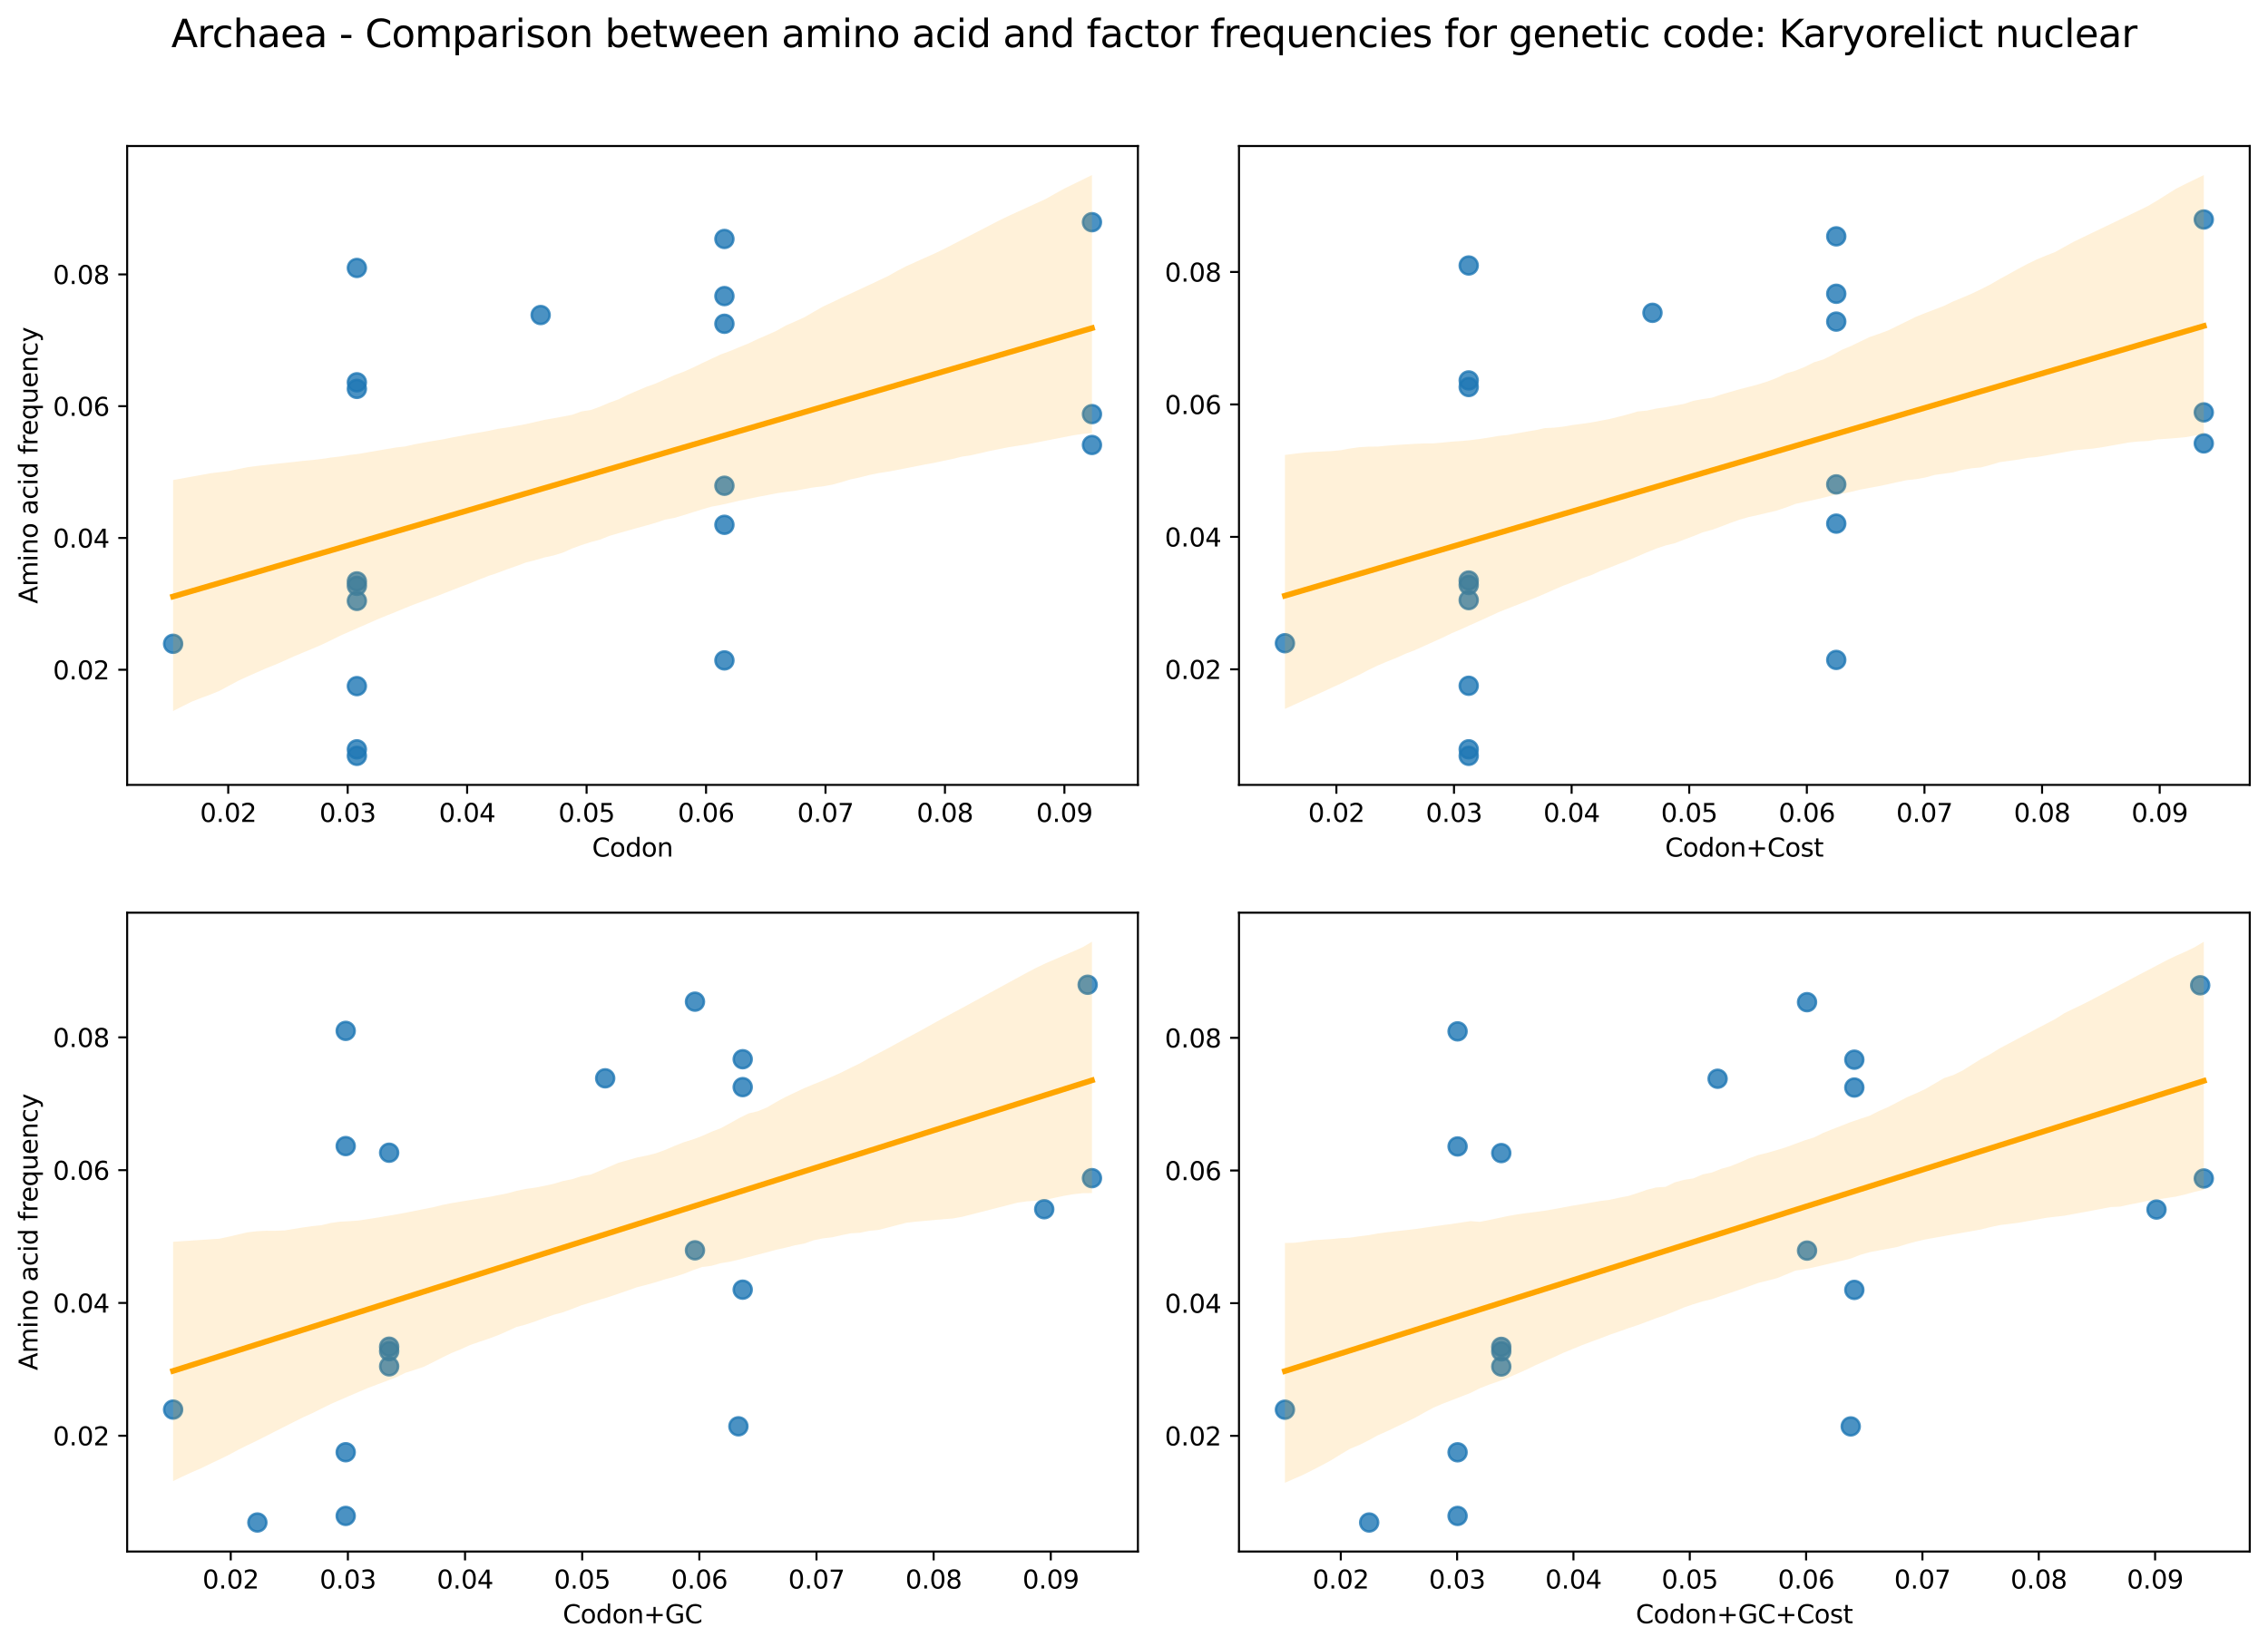 <?xml version="1.0" encoding="utf-8" standalone="no"?>
<!DOCTYPE svg PUBLIC "-//W3C//DTD SVG 1.1//EN"
  "http://www.w3.org/Graphics/SVG/1.1/DTD/svg11.dtd">
<svg xmlns:xlink="http://www.w3.org/1999/xlink" width="894.344pt" height="649.556pt" viewBox="0 0 894.344 649.556" xmlns="http://www.w3.org/2000/svg" version="1.1">
 <defs>
  <style type="text/css">*{stroke-linejoin: round; stroke-linecap: butt}</style>
 </defs>
 <g id="figure_1">
  <g id="patch_1">
   <path d="M 0 649.556 
L 894.344 649.556 
L 894.344 0 
L 0 0 
z
" style="fill: #ffffff"/>
  </g>
  <g id="axes_1">
   <g id="patch_2">
    <path d="M 50.144 309.6 
L 448.715 309.6 
L 448.715 57.6 
L 50.144 57.6 
z
" style="fill: #ffffff"/>
   </g>
   <g id="PathCollection_1">
    <defs>
     <path id="m607e23745e" d="M 0 3.536 
C 0.938 3.536 1.837 3.163 2.5 2.5 
C 3.163 1.837 3.536 0.938 3.536 0 
C 3.536 -0.938 3.163 -1.837 2.5 -2.5 
C 1.837 -3.163 0.938 -3.536 0 -3.536 
C -0.938 -3.536 -1.837 -3.163 -2.5 -2.5 
C -3.163 -1.837 -3.536 -0.938 -3.536 0 
C -3.536 0.938 -3.163 1.837 -2.5 2.5 
C -1.837 3.163 -0.938 3.536 0 3.536 
z
" style="stroke: #1f77b4; stroke-opacity: 0.8"/>
    </defs>
    <g clip-path="url(#p90d3c19e9e)">
     <use xlink:href="#m607e23745e" x="68.261" y="253.942" style="fill: #1f77b4; fill-opacity: 0.8; stroke: #1f77b4; stroke-opacity: 0.8"/>
     <use xlink:href="#m607e23745e" x="140.728" y="298.145" style="fill: #1f77b4; fill-opacity: 0.8; stroke: #1f77b4; stroke-opacity: 0.8"/>
     <use xlink:href="#m607e23745e" x="140.728" y="295.569" style="fill: #1f77b4; fill-opacity: 0.8; stroke: #1f77b4; stroke-opacity: 0.8"/>
     <use xlink:href="#m607e23745e" x="140.728" y="150.797" style="fill: #1f77b4; fill-opacity: 0.8; stroke: #1f77b4; stroke-opacity: 0.8"/>
     <use xlink:href="#m607e23745e" x="140.728" y="105.695" style="fill: #1f77b4; fill-opacity: 0.8; stroke: #1f77b4; stroke-opacity: 0.8"/>
     <use xlink:href="#m607e23745e" x="140.728" y="237.018" style="fill: #1f77b4; fill-opacity: 0.8; stroke: #1f77b4; stroke-opacity: 0.8"/>
     <use xlink:href="#m607e23745e" x="140.728" y="270.636" style="fill: #1f77b4; fill-opacity: 0.8; stroke: #1f77b4; stroke-opacity: 0.8"/>
     <use xlink:href="#m607e23745e" x="140.728" y="153.393" style="fill: #1f77b4; fill-opacity: 0.8; stroke: #1f77b4; stroke-opacity: 0.8"/>
     <use xlink:href="#m607e23745e" x="140.728" y="229.329" style="fill: #1f77b4; fill-opacity: 0.8; stroke: #1f77b4; stroke-opacity: 0.8"/>
     <use xlink:href="#m607e23745e" x="285.663" y="260.493" style="fill: #1f77b4; fill-opacity: 0.8; stroke: #1f77b4; stroke-opacity: 0.8"/>
     <use xlink:href="#m607e23745e" x="140.728" y="231.084" style="fill: #1f77b4; fill-opacity: 0.8; stroke: #1f77b4; stroke-opacity: 0.8"/>
     <use xlink:href="#m607e23745e" x="213.196" y="124.265" style="fill: #1f77b4; fill-opacity: 0.8; stroke: #1f77b4; stroke-opacity: 0.8"/>
     <use xlink:href="#m607e23745e" x="285.663" y="127.712" style="fill: #1f77b4; fill-opacity: 0.8; stroke: #1f77b4; stroke-opacity: 0.8"/>
     <use xlink:href="#m607e23745e" x="285.663" y="116.793" style="fill: #1f77b4; fill-opacity: 0.8; stroke: #1f77b4; stroke-opacity: 0.8"/>
     <use xlink:href="#m607e23745e" x="285.663" y="207.004" style="fill: #1f77b4; fill-opacity: 0.8; stroke: #1f77b4; stroke-opacity: 0.8"/>
     <use xlink:href="#m607e23745e" x="285.663" y="191.6" style="fill: #1f77b4; fill-opacity: 0.8; stroke: #1f77b4; stroke-opacity: 0.8"/>
     <use xlink:href="#m607e23745e" x="285.663" y="94.26" style="fill: #1f77b4; fill-opacity: 0.8; stroke: #1f77b4; stroke-opacity: 0.8"/>
     <use xlink:href="#m607e23745e" x="430.598" y="87.642" style="fill: #1f77b4; fill-opacity: 0.8; stroke: #1f77b4; stroke-opacity: 0.8"/>
     <use xlink:href="#m607e23745e" x="430.598" y="163.346" style="fill: #1f77b4; fill-opacity: 0.8; stroke: #1f77b4; stroke-opacity: 0.8"/>
     <use xlink:href="#m607e23745e" x="430.598" y="175.515" style="fill: #1f77b4; fill-opacity: 0.8; stroke: #1f77b4; stroke-opacity: 0.8"/>
    </g>
   </g>
   <g id="PolyCollection_1">
    <path d="M 68.261 189.353 
L 68.261 280.455 
L 71.921 278.599 
L 75.581 276.774 
L 79.241 275.332 
L 82.901 273.993 
L 86.561 272.493 
L 90.22 270.526 
L 93.88 268.555 
L 97.54 266.864 
L 101.2 265.253 
L 104.86 263.641 
L 108.52 262.185 
L 112.18 260.598 
L 115.84 258.925 
L 119.5 257.407 
L 123.16 255.886 
L 126.82 254.317 
L 130.48 252.57 
L 134.14 250.751 
L 137.8 249.134 
L 141.46 247.537 
L 145.12 245.939 
L 148.78 244.316 
L 152.44 242.813 
L 156.1 241.355 
L 159.76 239.839 
L 163.42 238.373 
L 167.08 237.016 
L 170.74 235.692 
L 174.4 234.306 
L 178.06 232.867 
L 181.72 231.438 
L 185.38 230.075 
L 189.04 228.568 
L 192.7 227.138 
L 196.36 225.912 
L 200.02 224.523 
L 203.68 223.258 
L 207.34 221.887 
L 211 220.97 
L 214.66 219.89 
L 218.32 219.091 
L 221.98 217.974 
L 225.64 216.331 
L 229.3 215.001 
L 232.96 213.827 
L 236.62 212.842 
L 240.28 211.389 
L 243.94 210.321 
L 247.599 209.285 
L 251.259 208.257 
L 254.919 207.264 
L 258.579 206.211 
L 262.239 204.963 
L 265.899 204.294 
L 269.559 203.205 
L 273.219 202.06 
L 276.879 200.914 
L 280.539 199.853 
L 284.199 199.169 
L 287.859 198.359 
L 291.519 197.492 
L 295.179 196.765 
L 298.839 195.999 
L 302.499 195.309 
L 306.159 194.586 
L 309.819 194.057 
L 313.479 193.577 
L 317.139 192.917 
L 320.799 192.255 
L 324.459 191.845 
L 328.119 191.186 
L 331.779 190.193 
L 335.439 189.075 
L 339.099 188.31 
L 342.759 187.371 
L 346.419 186.615 
L 350.079 186.063 
L 353.739 185.386 
L 357.399 184.667 
L 361.059 183.949 
L 364.719 183.23 
L 368.379 182.566 
L 372.039 181.773 
L 375.699 181.016 
L 379.359 180.112 
L 383.019 179.557 
L 386.679 178.73 
L 390.339 177.87 
L 393.999 177.146 
L 397.659 176.421 
L 401.318 175.842 
L 404.978 175.268 
L 408.638 174.556 
L 412.298 173.843 
L 415.958 173.131 
L 419.618 172.417 
L 423.278 171.696 
L 426.938 171.151 
L 430.598 170.823 
L 430.598 69.055 
L 430.598 69.055 
L 426.938 70.837 
L 423.278 72.623 
L 419.618 74.414 
L 415.958 76.444 
L 412.298 78.512 
L 408.638 80.183 
L 404.978 81.854 
L 401.318 83.525 
L 397.659 85.196 
L 393.999 86.971 
L 390.339 88.862 
L 386.679 90.754 
L 383.019 92.645 
L 379.359 94.536 
L 375.699 96.428 
L 372.039 98.319 
L 368.379 100.065 
L 364.719 101.702 
L 361.059 103.339 
L 357.399 104.976 
L 353.739 106.885 
L 350.079 108.958 
L 346.419 110.672 
L 342.759 112.386 
L 339.099 114.101 
L 335.439 115.796 
L 331.779 117.48 
L 328.119 119.25 
L 324.459 120.964 
L 320.799 123.046 
L 317.139 125.176 
L 313.479 126.822 
L 309.819 128.42 
L 306.159 130.499 
L 302.499 132.13 
L 298.839 133.717 
L 295.179 135.456 
L 291.519 136.938 
L 287.859 138.47 
L 284.199 139.801 
L 280.539 141.515 
L 276.879 143.229 
L 273.219 145.016 
L 269.559 146.638 
L 265.899 148.002 
L 262.239 149.63 
L 258.579 151.266 
L 254.919 152.574 
L 251.259 154.125 
L 247.599 155.686 
L 243.94 157.51 
L 240.28 158.824 
L 236.62 160.39 
L 232.96 161.729 
L 229.3 162.277 
L 225.64 163.594 
L 221.98 164.306 
L 218.32 164.981 
L 214.66 165.619 
L 211 166.454 
L 207.34 167.29 
L 203.68 167.959 
L 200.02 168.621 
L 196.36 169.146 
L 192.7 169.939 
L 189.04 170.598 
L 185.38 171.199 
L 181.72 171.933 
L 178.06 172.602 
L 174.4 173.355 
L 170.74 173.927 
L 167.08 174.592 
L 163.42 175.258 
L 159.76 176.098 
L 156.1 176.516 
L 152.44 177.14 
L 148.78 177.767 
L 145.12 178.398 
L 141.46 179.032 
L 137.8 179.462 
L 134.14 180.057 
L 130.48 180.479 
L 126.82 181.022 
L 123.16 181.448 
L 119.5 181.782 
L 115.84 182.218 
L 112.18 182.605 
L 108.52 182.979 
L 104.86 183.392 
L 101.2 183.808 
L 97.54 184.299 
L 93.88 185.043 
L 90.22 185.793 
L 86.561 186.241 
L 82.901 186.688 
L 79.241 187.356 
L 75.581 188.021 
L 71.921 188.687 
L 68.261 189.353 
z
" clip-path="url(#p90d3c19e9e)" style="fill: #ffa500; fill-opacity: 0.15"/>
   </g>
   <g id="matplotlib.axis_1">
    <g id="xtick_1">
     <g id="line2d_1">
      <defs>
       <path id="m8763ec38e2" d="M 0 0 
L 0 3.5 
" style="stroke: #000000; stroke-width: 0.8"/>
      </defs>
      <g>
       <use xlink:href="#m8763ec38e2" x="90.001" y="309.6" style="stroke: #000000; stroke-width: 0.8"/>
      </g>
     </g>
     <g id="text_1">
      <!-- 0.02 -->
      <g transform="translate(78.868 324.198) scale(0.1 -0.1)">
       <defs>
        <path id="DejaVuSans-30" d="M 2034 4250 
Q 1547 4250 1301 3770 
Q 1056 3291 1056 2328 
Q 1056 1369 1301 889 
Q 1547 409 2034 409 
Q 2525 409 2770 889 
Q 3016 1369 3016 2328 
Q 3016 3291 2770 3770 
Q 2525 4250 2034 4250 
z
M 2034 4750 
Q 2819 4750 3233 4129 
Q 3647 3509 3647 2328 
Q 3647 1150 3233 529 
Q 2819 -91 2034 -91 
Q 1250 -91 836 529 
Q 422 1150 422 2328 
Q 422 3509 836 4129 
Q 1250 4750 2034 4750 
z
" transform="scale(0.016)"/>
        <path id="DejaVuSans-2e" d="M 684 794 
L 1344 794 
L 1344 0 
L 684 0 
L 684 794 
z
" transform="scale(0.016)"/>
        <path id="DejaVuSans-32" d="M 1228 531 
L 3431 531 
L 3431 0 
L 469 0 
L 469 531 
Q 828 903 1448 1529 
Q 2069 2156 2228 2338 
Q 2531 2678 2651 2914 
Q 2772 3150 2772 3378 
Q 2772 3750 2511 3984 
Q 2250 4219 1831 4219 
Q 1534 4219 1204 4116 
Q 875 4013 500 3803 
L 500 4441 
Q 881 4594 1212 4672 
Q 1544 4750 1819 4750 
Q 2544 4750 2975 4387 
Q 3406 4025 3406 3419 
Q 3406 3131 3298 2873 
Q 3191 2616 2906 2266 
Q 2828 2175 2409 1742 
Q 1991 1309 1228 531 
z
" transform="scale(0.016)"/>
       </defs>
       <use xlink:href="#DejaVuSans-30"/>
       <use xlink:href="#DejaVuSans-2e" x="63.623"/>
       <use xlink:href="#DejaVuSans-30" x="95.41"/>
       <use xlink:href="#DejaVuSans-32" x="159.033"/>
      </g>
     </g>
    </g>
    <g id="xtick_2">
     <g id="line2d_2">
      <g>
       <use xlink:href="#m8763ec38e2" x="137.105" y="309.6" style="stroke: #000000; stroke-width: 0.8"/>
      </g>
     </g>
     <g id="text_2">
      <!-- 0.03 -->
      <g transform="translate(125.972 324.198) scale(0.1 -0.1)">
       <defs>
        <path id="DejaVuSans-33" d="M 2597 2516 
Q 3050 2419 3304 2112 
Q 3559 1806 3559 1356 
Q 3559 666 3084 287 
Q 2609 -91 1734 -91 
Q 1441 -91 1130 -33 
Q 819 25 488 141 
L 488 750 
Q 750 597 1062 519 
Q 1375 441 1716 441 
Q 2309 441 2620 675 
Q 2931 909 2931 1356 
Q 2931 1769 2642 2001 
Q 2353 2234 1838 2234 
L 1294 2234 
L 1294 2753 
L 1863 2753 
Q 2328 2753 2575 2939 
Q 2822 3125 2822 3475 
Q 2822 3834 2567 4026 
Q 2313 4219 1838 4219 
Q 1578 4219 1281 4162 
Q 984 4106 628 3988 
L 628 4550 
Q 988 4650 1302 4700 
Q 1616 4750 1894 4750 
Q 2613 4750 3031 4423 
Q 3450 4097 3450 3541 
Q 3450 3153 3228 2886 
Q 3006 2619 2597 2516 
z
" transform="scale(0.016)"/>
       </defs>
       <use xlink:href="#DejaVuSans-30"/>
       <use xlink:href="#DejaVuSans-2e" x="63.623"/>
       <use xlink:href="#DejaVuSans-30" x="95.41"/>
       <use xlink:href="#DejaVuSans-33" x="159.033"/>
      </g>
     </g>
    </g>
    <g id="xtick_3">
     <g id="line2d_3">
      <g>
       <use xlink:href="#m8763ec38e2" x="184.209" y="309.6" style="stroke: #000000; stroke-width: 0.8"/>
      </g>
     </g>
     <g id="text_3">
      <!-- 0.04 -->
      <g transform="translate(173.076 324.198) scale(0.1 -0.1)">
       <defs>
        <path id="DejaVuSans-34" d="M 2419 4116 
L 825 1625 
L 2419 1625 
L 2419 4116 
z
M 2253 4666 
L 3047 4666 
L 3047 1625 
L 3713 1625 
L 3713 1100 
L 3047 1100 
L 3047 0 
L 2419 0 
L 2419 1100 
L 313 1100 
L 313 1709 
L 2253 4666 
z
" transform="scale(0.016)"/>
       </defs>
       <use xlink:href="#DejaVuSans-30"/>
       <use xlink:href="#DejaVuSans-2e" x="63.623"/>
       <use xlink:href="#DejaVuSans-30" x="95.41"/>
       <use xlink:href="#DejaVuSans-34" x="159.033"/>
      </g>
     </g>
    </g>
    <g id="xtick_4">
     <g id="line2d_4">
      <g>
       <use xlink:href="#m8763ec38e2" x="231.313" y="309.6" style="stroke: #000000; stroke-width: 0.8"/>
      </g>
     </g>
     <g id="text_4">
      <!-- 0.05 -->
      <g transform="translate(220.18 324.198) scale(0.1 -0.1)">
       <defs>
        <path id="DejaVuSans-35" d="M 691 4666 
L 3169 4666 
L 3169 4134 
L 1269 4134 
L 1269 2991 
Q 1406 3038 1543 3061 
Q 1681 3084 1819 3084 
Q 2600 3084 3056 2656 
Q 3513 2228 3513 1497 
Q 3513 744 3044 326 
Q 2575 -91 1722 -91 
Q 1428 -91 1123 -41 
Q 819 9 494 109 
L 494 744 
Q 775 591 1075 516 
Q 1375 441 1709 441 
Q 2250 441 2565 725 
Q 2881 1009 2881 1497 
Q 2881 1984 2565 2268 
Q 2250 2553 1709 2553 
Q 1456 2553 1204 2497 
Q 953 2441 691 2322 
L 691 4666 
z
" transform="scale(0.016)"/>
       </defs>
       <use xlink:href="#DejaVuSans-30"/>
       <use xlink:href="#DejaVuSans-2e" x="63.623"/>
       <use xlink:href="#DejaVuSans-30" x="95.41"/>
       <use xlink:href="#DejaVuSans-35" x="159.033"/>
      </g>
     </g>
    </g>
    <g id="xtick_5">
     <g id="line2d_5">
      <g>
       <use xlink:href="#m8763ec38e2" x="278.416" y="309.6" style="stroke: #000000; stroke-width: 0.8"/>
      </g>
     </g>
     <g id="text_5">
      <!-- 0.06 -->
      <g transform="translate(267.284 324.198) scale(0.1 -0.1)">
       <defs>
        <path id="DejaVuSans-36" d="M 2113 2584 
Q 1688 2584 1439 2293 
Q 1191 2003 1191 1497 
Q 1191 994 1439 701 
Q 1688 409 2113 409 
Q 2538 409 2786 701 
Q 3034 994 3034 1497 
Q 3034 2003 2786 2293 
Q 2538 2584 2113 2584 
z
M 3366 4563 
L 3366 3988 
Q 3128 4100 2886 4159 
Q 2644 4219 2406 4219 
Q 1781 4219 1451 3797 
Q 1122 3375 1075 2522 
Q 1259 2794 1537 2939 
Q 1816 3084 2150 3084 
Q 2853 3084 3261 2657 
Q 3669 2231 3669 1497 
Q 3669 778 3244 343 
Q 2819 -91 2113 -91 
Q 1303 -91 875 529 
Q 447 1150 447 2328 
Q 447 3434 972 4092 
Q 1497 4750 2381 4750 
Q 2619 4750 2861 4703 
Q 3103 4656 3366 4563 
z
" transform="scale(0.016)"/>
       </defs>
       <use xlink:href="#DejaVuSans-30"/>
       <use xlink:href="#DejaVuSans-2e" x="63.623"/>
       <use xlink:href="#DejaVuSans-30" x="95.41"/>
       <use xlink:href="#DejaVuSans-36" x="159.033"/>
      </g>
     </g>
    </g>
    <g id="xtick_6">
     <g id="line2d_6">
      <g>
       <use xlink:href="#m8763ec38e2" x="325.52" y="309.6" style="stroke: #000000; stroke-width: 0.8"/>
      </g>
     </g>
     <g id="text_6">
      <!-- 0.07 -->
      <g transform="translate(314.388 324.198) scale(0.1 -0.1)">
       <defs>
        <path id="DejaVuSans-37" d="M 525 4666 
L 3525 4666 
L 3525 4397 
L 1831 0 
L 1172 0 
L 2766 4134 
L 525 4134 
L 525 4666 
z
" transform="scale(0.016)"/>
       </defs>
       <use xlink:href="#DejaVuSans-30"/>
       <use xlink:href="#DejaVuSans-2e" x="63.623"/>
       <use xlink:href="#DejaVuSans-30" x="95.41"/>
       <use xlink:href="#DejaVuSans-37" x="159.033"/>
      </g>
     </g>
    </g>
    <g id="xtick_7">
     <g id="line2d_7">
      <g>
       <use xlink:href="#m8763ec38e2" x="372.624" y="309.6" style="stroke: #000000; stroke-width: 0.8"/>
      </g>
     </g>
     <g id="text_7">
      <!-- 0.08 -->
      <g transform="translate(361.491 324.198) scale(0.1 -0.1)">
       <defs>
        <path id="DejaVuSans-38" d="M 2034 2216 
Q 1584 2216 1326 1975 
Q 1069 1734 1069 1313 
Q 1069 891 1326 650 
Q 1584 409 2034 409 
Q 2484 409 2743 651 
Q 3003 894 3003 1313 
Q 3003 1734 2745 1975 
Q 2488 2216 2034 2216 
z
M 1403 2484 
Q 997 2584 770 2862 
Q 544 3141 544 3541 
Q 544 4100 942 4425 
Q 1341 4750 2034 4750 
Q 2731 4750 3128 4425 
Q 3525 4100 3525 3541 
Q 3525 3141 3298 2862 
Q 3072 2584 2669 2484 
Q 3125 2378 3379 2068 
Q 3634 1759 3634 1313 
Q 3634 634 3220 271 
Q 2806 -91 2034 -91 
Q 1263 -91 848 271 
Q 434 634 434 1313 
Q 434 1759 690 2068 
Q 947 2378 1403 2484 
z
M 1172 3481 
Q 1172 3119 1398 2916 
Q 1625 2713 2034 2713 
Q 2441 2713 2670 2916 
Q 2900 3119 2900 3481 
Q 2900 3844 2670 4047 
Q 2441 4250 2034 4250 
Q 1625 4250 1398 4047 
Q 1172 3844 1172 3481 
z
" transform="scale(0.016)"/>
       </defs>
       <use xlink:href="#DejaVuSans-30"/>
       <use xlink:href="#DejaVuSans-2e" x="63.623"/>
       <use xlink:href="#DejaVuSans-30" x="95.41"/>
       <use xlink:href="#DejaVuSans-38" x="159.033"/>
      </g>
     </g>
    </g>
    <g id="xtick_8">
     <g id="line2d_8">
      <g>
       <use xlink:href="#m8763ec38e2" x="419.728" y="309.6" style="stroke: #000000; stroke-width: 0.8"/>
      </g>
     </g>
     <g id="text_8">
      <!-- 0.09 -->
      <g transform="translate(408.595 324.198) scale(0.1 -0.1)">
       <defs>
        <path id="DejaVuSans-39" d="M 703 97 
L 703 672 
Q 941 559 1184 500 
Q 1428 441 1663 441 
Q 2288 441 2617 861 
Q 2947 1281 2994 2138 
Q 2813 1869 2534 1725 
Q 2256 1581 1919 1581 
Q 1219 1581 811 2004 
Q 403 2428 403 3163 
Q 403 3881 828 4315 
Q 1253 4750 1959 4750 
Q 2769 4750 3195 4129 
Q 3622 3509 3622 2328 
Q 3622 1225 3098 567 
Q 2575 -91 1691 -91 
Q 1453 -91 1209 -44 
Q 966 3 703 97 
z
M 1959 2075 
Q 2384 2075 2632 2365 
Q 2881 2656 2881 3163 
Q 2881 3666 2632 3958 
Q 2384 4250 1959 4250 
Q 1534 4250 1286 3958 
Q 1038 3666 1038 3163 
Q 1038 2656 1286 2365 
Q 1534 2075 1959 2075 
z
" transform="scale(0.016)"/>
       </defs>
       <use xlink:href="#DejaVuSans-30"/>
       <use xlink:href="#DejaVuSans-2e" x="63.623"/>
       <use xlink:href="#DejaVuSans-30" x="95.41"/>
       <use xlink:href="#DejaVuSans-39" x="159.033"/>
      </g>
     </g>
    </g>
    <g id="text_9">
     <!-- Codon -->
     <g transform="translate(233.476 337.877) scale(0.1 -0.1)">
      <defs>
       <path id="DejaVuSans-43" d="M 4122 4306 
L 4122 3641 
Q 3803 3938 3442 4084 
Q 3081 4231 2675 4231 
Q 1875 4231 1450 3742 
Q 1025 3253 1025 2328 
Q 1025 1406 1450 917 
Q 1875 428 2675 428 
Q 3081 428 3442 575 
Q 3803 722 4122 1019 
L 4122 359 
Q 3791 134 3420 21 
Q 3050 -91 2638 -91 
Q 1578 -91 968 557 
Q 359 1206 359 2328 
Q 359 3453 968 4101 
Q 1578 4750 2638 4750 
Q 3056 4750 3426 4639 
Q 3797 4528 4122 4306 
z
" transform="scale(0.016)"/>
       <path id="DejaVuSans-6f" d="M 1959 3097 
Q 1497 3097 1228 2736 
Q 959 2375 959 1747 
Q 959 1119 1226 758 
Q 1494 397 1959 397 
Q 2419 397 2687 759 
Q 2956 1122 2956 1747 
Q 2956 2369 2687 2733 
Q 2419 3097 1959 3097 
z
M 1959 3584 
Q 2709 3584 3137 3096 
Q 3566 2609 3566 1747 
Q 3566 888 3137 398 
Q 2709 -91 1959 -91 
Q 1206 -91 779 398 
Q 353 888 353 1747 
Q 353 2609 779 3096 
Q 1206 3584 1959 3584 
z
" transform="scale(0.016)"/>
       <path id="DejaVuSans-64" d="M 2906 2969 
L 2906 4863 
L 3481 4863 
L 3481 0 
L 2906 0 
L 2906 525 
Q 2725 213 2448 61 
Q 2172 -91 1784 -91 
Q 1150 -91 751 415 
Q 353 922 353 1747 
Q 353 2572 751 3078 
Q 1150 3584 1784 3584 
Q 2172 3584 2448 3432 
Q 2725 3281 2906 2969 
z
M 947 1747 
Q 947 1113 1208 752 
Q 1469 391 1925 391 
Q 2381 391 2643 752 
Q 2906 1113 2906 1747 
Q 2906 2381 2643 2742 
Q 2381 3103 1925 3103 
Q 1469 3103 1208 2742 
Q 947 2381 947 1747 
z
" transform="scale(0.016)"/>
       <path id="DejaVuSans-6e" d="M 3513 2113 
L 3513 0 
L 2938 0 
L 2938 2094 
Q 2938 2591 2744 2837 
Q 2550 3084 2163 3084 
Q 1697 3084 1428 2787 
Q 1159 2491 1159 1978 
L 1159 0 
L 581 0 
L 581 3500 
L 1159 3500 
L 1159 2956 
Q 1366 3272 1645 3428 
Q 1925 3584 2291 3584 
Q 2894 3584 3203 3211 
Q 3513 2838 3513 2113 
z
" transform="scale(0.016)"/>
      </defs>
      <use xlink:href="#DejaVuSans-43"/>
      <use xlink:href="#DejaVuSans-6f" x="69.824"/>
      <use xlink:href="#DejaVuSans-64" x="131.006"/>
      <use xlink:href="#DejaVuSans-6f" x="194.482"/>
      <use xlink:href="#DejaVuSans-6e" x="255.664"/>
     </g>
    </g>
   </g>
   <g id="matplotlib.axis_2">
    <g id="ytick_1">
     <g id="line2d_9">
      <defs>
       <path id="m294fc59d81" d="M 0 0 
L -3.5 0 
" style="stroke: #000000; stroke-width: 0.8"/>
      </defs>
      <g>
       <use xlink:href="#m294fc59d81" x="50.144" y="264.182" style="stroke: #000000; stroke-width: 0.8"/>
      </g>
     </g>
     <g id="text_10">
      <!-- 0.02 -->
      <g transform="translate(20.878 267.981) scale(0.1 -0.1)">
       <use xlink:href="#DejaVuSans-30"/>
       <use xlink:href="#DejaVuSans-2e" x="63.623"/>
       <use xlink:href="#DejaVuSans-30" x="95.41"/>
       <use xlink:href="#DejaVuSans-32" x="159.033"/>
      </g>
     </g>
    </g>
    <g id="ytick_2">
     <g id="line2d_10">
      <g>
       <use xlink:href="#m294fc59d81" x="50.144" y="212.201" style="stroke: #000000; stroke-width: 0.8"/>
      </g>
     </g>
     <g id="text_11">
      <!-- 0.04 -->
      <g transform="translate(20.878 216) scale(0.1 -0.1)">
       <use xlink:href="#DejaVuSans-30"/>
       <use xlink:href="#DejaVuSans-2e" x="63.623"/>
       <use xlink:href="#DejaVuSans-30" x="95.41"/>
       <use xlink:href="#DejaVuSans-34" x="159.033"/>
      </g>
     </g>
    </g>
    <g id="ytick_3">
     <g id="line2d_11">
      <g>
       <use xlink:href="#m294fc59d81" x="50.144" y="160.219" style="stroke: #000000; stroke-width: 0.8"/>
      </g>
     </g>
     <g id="text_12">
      <!-- 0.06 -->
      <g transform="translate(20.878 164.019) scale(0.1 -0.1)">
       <use xlink:href="#DejaVuSans-30"/>
       <use xlink:href="#DejaVuSans-2e" x="63.623"/>
       <use xlink:href="#DejaVuSans-30" x="95.41"/>
       <use xlink:href="#DejaVuSans-36" x="159.033"/>
      </g>
     </g>
    </g>
    <g id="ytick_4">
     <g id="line2d_12">
      <g>
       <use xlink:href="#m294fc59d81" x="50.144" y="108.238" style="stroke: #000000; stroke-width: 0.8"/>
      </g>
     </g>
     <g id="text_13">
      <!-- 0.08 -->
      <g transform="translate(20.878 112.037) scale(0.1 -0.1)">
       <use xlink:href="#DejaVuSans-30"/>
       <use xlink:href="#DejaVuSans-2e" x="63.623"/>
       <use xlink:href="#DejaVuSans-30" x="95.41"/>
       <use xlink:href="#DejaVuSans-38" x="159.033"/>
      </g>
     </g>
    </g>
    <g id="text_14">
     <!-- Amino acid frequency -->
     <g transform="translate(14.798 238.139) rotate(-90) scale(0.1 -0.1)">
      <defs>
       <path id="DejaVuSans-41" d="M 2188 4044 
L 1331 1722 
L 3047 1722 
L 2188 4044 
z
M 1831 4666 
L 2547 4666 
L 4325 0 
L 3669 0 
L 3244 1197 
L 1141 1197 
L 716 0 
L 50 0 
L 1831 4666 
z
" transform="scale(0.016)"/>
       <path id="DejaVuSans-6d" d="M 3328 2828 
Q 3544 3216 3844 3400 
Q 4144 3584 4550 3584 
Q 5097 3584 5394 3201 
Q 5691 2819 5691 2113 
L 5691 0 
L 5113 0 
L 5113 2094 
Q 5113 2597 4934 2840 
Q 4756 3084 4391 3084 
Q 3944 3084 3684 2787 
Q 3425 2491 3425 1978 
L 3425 0 
L 2847 0 
L 2847 2094 
Q 2847 2600 2669 2842 
Q 2491 3084 2119 3084 
Q 1678 3084 1418 2786 
Q 1159 2488 1159 1978 
L 1159 0 
L 581 0 
L 581 3500 
L 1159 3500 
L 1159 2956 
Q 1356 3278 1631 3431 
Q 1906 3584 2284 3584 
Q 2666 3584 2933 3390 
Q 3200 3197 3328 2828 
z
" transform="scale(0.016)"/>
       <path id="DejaVuSans-69" d="M 603 3500 
L 1178 3500 
L 1178 0 
L 603 0 
L 603 3500 
z
M 603 4863 
L 1178 4863 
L 1178 4134 
L 603 4134 
L 603 4863 
z
" transform="scale(0.016)"/>
       <path id="DejaVuSans-20" transform="scale(0.016)"/>
       <path id="DejaVuSans-61" d="M 2194 1759 
Q 1497 1759 1228 1600 
Q 959 1441 959 1056 
Q 959 750 1161 570 
Q 1363 391 1709 391 
Q 2188 391 2477 730 
Q 2766 1069 2766 1631 
L 2766 1759 
L 2194 1759 
z
M 3341 1997 
L 3341 0 
L 2766 0 
L 2766 531 
Q 2569 213 2275 61 
Q 1981 -91 1556 -91 
Q 1019 -91 701 211 
Q 384 513 384 1019 
Q 384 1609 779 1909 
Q 1175 2209 1959 2209 
L 2766 2209 
L 2766 2266 
Q 2766 2663 2505 2880 
Q 2244 3097 1772 3097 
Q 1472 3097 1187 3025 
Q 903 2953 641 2809 
L 641 3341 
Q 956 3463 1253 3523 
Q 1550 3584 1831 3584 
Q 2591 3584 2966 3190 
Q 3341 2797 3341 1997 
z
" transform="scale(0.016)"/>
       <path id="DejaVuSans-63" d="M 3122 3366 
L 3122 2828 
Q 2878 2963 2633 3030 
Q 2388 3097 2138 3097 
Q 1578 3097 1268 2742 
Q 959 2388 959 1747 
Q 959 1106 1268 751 
Q 1578 397 2138 397 
Q 2388 397 2633 464 
Q 2878 531 3122 666 
L 3122 134 
Q 2881 22 2623 -34 
Q 2366 -91 2075 -91 
Q 1284 -91 818 406 
Q 353 903 353 1747 
Q 353 2603 823 3093 
Q 1294 3584 2113 3584 
Q 2378 3584 2631 3529 
Q 2884 3475 3122 3366 
z
" transform="scale(0.016)"/>
       <path id="DejaVuSans-66" d="M 2375 4863 
L 2375 4384 
L 1825 4384 
Q 1516 4384 1395 4259 
Q 1275 4134 1275 3809 
L 1275 3500 
L 2222 3500 
L 2222 3053 
L 1275 3053 
L 1275 0 
L 697 0 
L 697 3053 
L 147 3053 
L 147 3500 
L 697 3500 
L 697 3744 
Q 697 4328 969 4595 
Q 1241 4863 1831 4863 
L 2375 4863 
z
" transform="scale(0.016)"/>
       <path id="DejaVuSans-72" d="M 2631 2963 
Q 2534 3019 2420 3045 
Q 2306 3072 2169 3072 
Q 1681 3072 1420 2755 
Q 1159 2438 1159 1844 
L 1159 0 
L 581 0 
L 581 3500 
L 1159 3500 
L 1159 2956 
Q 1341 3275 1631 3429 
Q 1922 3584 2338 3584 
Q 2397 3584 2469 3576 
Q 2541 3569 2628 3553 
L 2631 2963 
z
" transform="scale(0.016)"/>
       <path id="DejaVuSans-65" d="M 3597 1894 
L 3597 1613 
L 953 1613 
Q 991 1019 1311 708 
Q 1631 397 2203 397 
Q 2534 397 2845 478 
Q 3156 559 3463 722 
L 3463 178 
Q 3153 47 2828 -22 
Q 2503 -91 2169 -91 
Q 1331 -91 842 396 
Q 353 884 353 1716 
Q 353 2575 817 3079 
Q 1281 3584 2069 3584 
Q 2775 3584 3186 3129 
Q 3597 2675 3597 1894 
z
M 3022 2063 
Q 3016 2534 2758 2815 
Q 2500 3097 2075 3097 
Q 1594 3097 1305 2825 
Q 1016 2553 972 2059 
L 3022 2063 
z
" transform="scale(0.016)"/>
       <path id="DejaVuSans-71" d="M 947 1747 
Q 947 1113 1208 752 
Q 1469 391 1925 391 
Q 2381 391 2643 752 
Q 2906 1113 2906 1747 
Q 2906 2381 2643 2742 
Q 2381 3103 1925 3103 
Q 1469 3103 1208 2742 
Q 947 2381 947 1747 
z
M 2906 525 
Q 2725 213 2448 61 
Q 2172 -91 1784 -91 
Q 1150 -91 751 415 
Q 353 922 353 1747 
Q 353 2572 751 3078 
Q 1150 3584 1784 3584 
Q 2172 3584 2448 3432 
Q 2725 3281 2906 2969 
L 2906 3500 
L 3481 3500 
L 3481 -1331 
L 2906 -1331 
L 2906 525 
z
" transform="scale(0.016)"/>
       <path id="DejaVuSans-75" d="M 544 1381 
L 544 3500 
L 1119 3500 
L 1119 1403 
Q 1119 906 1312 657 
Q 1506 409 1894 409 
Q 2359 409 2629 706 
Q 2900 1003 2900 1516 
L 2900 3500 
L 3475 3500 
L 3475 0 
L 2900 0 
L 2900 538 
Q 2691 219 2414 64 
Q 2138 -91 1772 -91 
Q 1169 -91 856 284 
Q 544 659 544 1381 
z
M 1991 3584 
L 1991 3584 
z
" transform="scale(0.016)"/>
       <path id="DejaVuSans-79" d="M 2059 -325 
Q 1816 -950 1584 -1140 
Q 1353 -1331 966 -1331 
L 506 -1331 
L 506 -850 
L 844 -850 
Q 1081 -850 1212 -737 
Q 1344 -625 1503 -206 
L 1606 56 
L 191 3500 
L 800 3500 
L 1894 763 
L 2988 3500 
L 3597 3500 
L 2059 -325 
z
" transform="scale(0.016)"/>
      </defs>
      <use xlink:href="#DejaVuSans-41"/>
      <use xlink:href="#DejaVuSans-6d" x="68.408"/>
      <use xlink:href="#DejaVuSans-69" x="165.82"/>
      <use xlink:href="#DejaVuSans-6e" x="193.604"/>
      <use xlink:href="#DejaVuSans-6f" x="256.982"/>
      <use xlink:href="#DejaVuSans-20" x="318.164"/>
      <use xlink:href="#DejaVuSans-61" x="349.951"/>
      <use xlink:href="#DejaVuSans-63" x="411.23"/>
      <use xlink:href="#DejaVuSans-69" x="466.211"/>
      <use xlink:href="#DejaVuSans-64" x="493.994"/>
      <use xlink:href="#DejaVuSans-20" x="557.471"/>
      <use xlink:href="#DejaVuSans-66" x="589.258"/>
      <use xlink:href="#DejaVuSans-72" x="624.463"/>
      <use xlink:href="#DejaVuSans-65" x="663.326"/>
      <use xlink:href="#DejaVuSans-71" x="724.85"/>
      <use xlink:href="#DejaVuSans-75" x="788.326"/>
      <use xlink:href="#DejaVuSans-65" x="851.705"/>
      <use xlink:href="#DejaVuSans-6e" x="913.229"/>
      <use xlink:href="#DejaVuSans-63" x="976.607"/>
      <use xlink:href="#DejaVuSans-79" x="1031.588"/>
     </g>
    </g>
   </g>
   <g id="line2d_13">
    <path d="M 68.261 235.293 
L 71.921 234.223 
L 75.581 233.154 
L 79.241 232.085 
L 82.901 231.015 
L 86.561 229.946 
L 90.22 228.877 
L 93.88 227.807 
L 97.54 226.738 
L 101.2 225.669 
L 104.86 224.599 
L 108.52 223.53 
L 112.18 222.461 
L 115.84 221.391 
L 119.5 220.322 
L 123.16 219.253 
L 126.82 218.183 
L 130.48 217.114 
L 134.14 216.045 
L 137.8 214.975 
L 141.46 213.906 
L 145.12 212.836 
L 148.78 211.767 
L 152.44 210.698 
L 156.1 209.628 
L 159.76 208.559 
L 163.42 207.49 
L 167.08 206.42 
L 170.74 205.351 
L 174.4 204.282 
L 178.06 203.212 
L 181.72 202.143 
L 185.38 201.074 
L 189.04 200.004 
L 192.7 198.935 
L 196.36 197.866 
L 200.02 196.796 
L 203.68 195.727 
L 207.34 194.658 
L 211 193.588 
L 214.66 192.519 
L 218.32 191.449 
L 221.98 190.38 
L 225.64 189.311 
L 229.3 188.241 
L 232.96 187.172 
L 236.62 186.103 
L 240.28 185.033 
L 243.94 183.964 
L 247.599 182.895 
L 251.259 181.825 
L 254.919 180.756 
L 258.579 179.687 
L 262.239 178.617 
L 265.899 177.548 
L 269.559 176.479 
L 273.219 175.409 
L 276.879 174.34 
L 280.539 173.271 
L 284.199 172.201 
L 287.859 171.132 
L 291.519 170.063 
L 295.179 168.993 
L 298.839 167.924 
L 302.499 166.854 
L 306.159 165.785 
L 309.819 164.716 
L 313.479 163.646 
L 317.139 162.577 
L 320.799 161.508 
L 324.459 160.438 
L 328.119 159.369 
L 331.779 158.3 
L 335.439 157.23 
L 339.099 156.161 
L 342.759 155.092 
L 346.419 154.022 
L 350.079 152.953 
L 353.739 151.884 
L 357.399 150.814 
L 361.059 149.745 
L 364.719 148.676 
L 368.379 147.606 
L 372.039 146.537 
L 375.699 145.467 
L 379.359 144.398 
L 383.019 143.329 
L 386.679 142.259 
L 390.339 141.19 
L 393.999 140.121 
L 397.659 139.051 
L 401.318 137.982 
L 404.978 136.913 
L 408.638 135.843 
L 412.298 134.774 
L 415.958 133.705 
L 419.618 132.635 
L 423.278 131.566 
L 426.938 130.497 
L 430.598 129.427 
" clip-path="url(#p90d3c19e9e)" style="fill: none; stroke: #ffa500; stroke-width: 2.25; stroke-linecap: square"/>
   </g>
   <g id="patch_3">
    <path d="M 50.144 309.6 
L 50.144 57.6 
" style="fill: none; stroke: #000000; stroke-width: 0.8; stroke-linejoin: miter; stroke-linecap: square"/>
   </g>
   <g id="patch_4">
    <path d="M 448.715 309.6 
L 448.715 57.6 
" style="fill: none; stroke: #000000; stroke-width: 0.8; stroke-linejoin: miter; stroke-linecap: square"/>
   </g>
   <g id="patch_5">
    <path d="M 50.144 309.6 
L 448.715 309.6 
" style="fill: none; stroke: #000000; stroke-width: 0.8; stroke-linejoin: miter; stroke-linecap: square"/>
   </g>
   <g id="patch_6">
    <path d="M 50.144 57.6 
L 448.715 57.6 
" style="fill: none; stroke: #000000; stroke-width: 0.8; stroke-linejoin: miter; stroke-linecap: square"/>
   </g>
  </g>
  <g id="axes_2">
   <g id="patch_7">
    <path d="M 488.572 309.6 
L 887.144 309.6 
L 887.144 57.6 
L 488.572 57.6 
z
" style="fill: #ffffff"/>
   </g>
   <g id="PathCollection_2">
    <g clip-path="url(#p49eb32a7bb)">
     <use xlink:href="#m607e23745e" x="506.689" y="253.719" style="fill: #1f77b4; fill-opacity: 0.8; stroke: #1f77b4; stroke-opacity: 0.8"/>
     <use xlink:href="#m607e23745e" x="579.157" y="298.145" style="fill: #1f77b4; fill-opacity: 0.8; stroke: #1f77b4; stroke-opacity: 0.8"/>
     <use xlink:href="#m607e23745e" x="579.157" y="295.556" style="fill: #1f77b4; fill-opacity: 0.8; stroke: #1f77b4; stroke-opacity: 0.8"/>
     <use xlink:href="#m607e23745e" x="579.157" y="150.053" style="fill: #1f77b4; fill-opacity: 0.8; stroke: #1f77b4; stroke-opacity: 0.8"/>
     <use xlink:href="#m607e23745e" x="579.157" y="104.725" style="fill: #1f77b4; fill-opacity: 0.8; stroke: #1f77b4; stroke-opacity: 0.8"/>
     <use xlink:href="#m607e23745e" x="579.157" y="236.71" style="fill: #1f77b4; fill-opacity: 0.8; stroke: #1f77b4; stroke-opacity: 0.8"/>
     <use xlink:href="#m607e23745e" x="579.157" y="270.497" style="fill: #1f77b4; fill-opacity: 0.8; stroke: #1f77b4; stroke-opacity: 0.8"/>
     <use xlink:href="#m607e23745e" x="579.157" y="152.663" style="fill: #1f77b4; fill-opacity: 0.8; stroke: #1f77b4; stroke-opacity: 0.8"/>
     <use xlink:href="#m607e23745e" x="579.157" y="228.982" style="fill: #1f77b4; fill-opacity: 0.8; stroke: #1f77b4; stroke-opacity: 0.8"/>
     <use xlink:href="#m607e23745e" x="724.092" y="260.303" style="fill: #1f77b4; fill-opacity: 0.8; stroke: #1f77b4; stroke-opacity: 0.8"/>
     <use xlink:href="#m607e23745e" x="579.157" y="230.746" style="fill: #1f77b4; fill-opacity: 0.8; stroke: #1f77b4; stroke-opacity: 0.8"/>
     <use xlink:href="#m607e23745e" x="651.624" y="123.388" style="fill: #1f77b4; fill-opacity: 0.8; stroke: #1f77b4; stroke-opacity: 0.8"/>
     <use xlink:href="#m607e23745e" x="724.092" y="126.853" style="fill: #1f77b4; fill-opacity: 0.8; stroke: #1f77b4; stroke-opacity: 0.8"/>
     <use xlink:href="#m607e23745e" x="724.092" y="115.879" style="fill: #1f77b4; fill-opacity: 0.8; stroke: #1f77b4; stroke-opacity: 0.8"/>
     <use xlink:href="#m607e23745e" x="724.092" y="206.544" style="fill: #1f77b4; fill-opacity: 0.8; stroke: #1f77b4; stroke-opacity: 0.8"/>
     <use xlink:href="#m607e23745e" x="724.092" y="191.063" style="fill: #1f77b4; fill-opacity: 0.8; stroke: #1f77b4; stroke-opacity: 0.8"/>
     <use xlink:href="#m607e23745e" x="724.092" y="93.232" style="fill: #1f77b4; fill-opacity: 0.8; stroke: #1f77b4; stroke-opacity: 0.8"/>
     <use xlink:href="#m607e23745e" x="869.027" y="86.581" style="fill: #1f77b4; fill-opacity: 0.8; stroke: #1f77b4; stroke-opacity: 0.8"/>
     <use xlink:href="#m607e23745e" x="869.027" y="162.667" style="fill: #1f77b4; fill-opacity: 0.8; stroke: #1f77b4; stroke-opacity: 0.8"/>
     <use xlink:href="#m607e23745e" x="869.027" y="174.897" style="fill: #1f77b4; fill-opacity: 0.8; stroke: #1f77b4; stroke-opacity: 0.8"/>
    </g>
   </g>
   <g id="PolyCollection_2">
    <path d="M 506.689 179.446 
L 506.689 279.629 
L 510.349 277.952 
L 514.009 276.3 
L 517.669 274.674 
L 521.329 273.027 
L 524.989 271.322 
L 528.649 269.67 
L 532.309 267.86 
L 535.969 266.184 
L 539.629 264.262 
L 543.289 262.497 
L 546.949 260.968 
L 550.609 259.502 
L 554.269 257.851 
L 557.929 256.446 
L 561.589 254.797 
L 565.249 253.143 
L 568.909 251.489 
L 572.569 249.723 
L 576.229 248.176 
L 579.889 246.5 
L 583.549 244.88 
L 587.209 243.206 
L 590.869 241.514 
L 594.529 240.052 
L 598.189 238.618 
L 601.849 237.163 
L 605.509 235.751 
L 609.169 234.195 
L 612.829 232.572 
L 616.488 230.993 
L 620.148 229.637 
L 623.808 228.091 
L 627.468 226.874 
L 631.128 225.202 
L 634.788 223.881 
L 638.448 222.407 
L 642.108 221.013 
L 645.768 219.438 
L 649.428 217.864 
L 653.088 216.391 
L 656.748 215.173 
L 660.408 214.276 
L 664.068 212.848 
L 667.728 211.496 
L 671.388 209.991 
L 675.048 208.992 
L 678.708 207.676 
L 682.368 206.27 
L 686.028 204.959 
L 689.688 203.925 
L 693.348 203.129 
L 697.008 202.255 
L 700.668 201.382 
L 704.328 200.157 
L 707.988 198.765 
L 711.648 197.956 
L 715.308 197.171 
L 718.968 196.326 
L 722.628 195.392 
L 726.288 194.716 
L 729.948 194.013 
L 733.608 193.106 
L 737.268 192.437 
L 740.928 191.76 
L 744.588 190.984 
L 748.248 190.161 
L 751.908 189.412 
L 755.568 189.002 
L 759.228 188.347 
L 762.888 187.339 
L 766.548 186.827 
L 770.208 186.315 
L 773.867 185.313 
L 777.527 184.71 
L 781.187 184.371 
L 784.847 183.406 
L 788.507 182.302 
L 792.167 181.799 
L 795.827 181.29 
L 799.487 180.614 
L 803.147 180.278 
L 806.807 179.67 
L 810.467 179.003 
L 814.127 178.335 
L 817.787 177.667 
L 821.447 177.285 
L 825.107 176.974 
L 828.767 176.445 
L 832.427 175.799 
L 836.087 175.15 
L 839.747 174.499 
L 843.407 174.129 
L 847.067 173.949 
L 850.727 173.317 
L 854.387 173.08 
L 858.047 172.8 
L 861.707 172.46 
L 865.367 171.814 
L 869.027 171.311 
L 869.027 69.055 
L 869.027 69.055 
L 865.367 70.83 
L 861.707 72.606 
L 858.047 74.451 
L 854.387 76.75 
L 850.727 79.049 
L 847.067 81.224 
L 843.407 83.03 
L 839.747 84.784 
L 836.087 86.537 
L 832.427 88.291 
L 828.767 90.044 
L 825.107 91.797 
L 821.447 93.561 
L 817.787 95.326 
L 814.127 97.335 
L 810.467 99.386 
L 806.807 100.809 
L 803.147 102.337 
L 799.487 104.098 
L 795.827 106.046 
L 792.167 108.082 
L 788.507 110.084 
L 784.847 112.212 
L 781.187 114.075 
L 777.527 115.82 
L 773.867 117.384 
L 770.208 118.892 
L 766.548 120.652 
L 762.888 122.071 
L 759.228 123.459 
L 755.568 124.928 
L 751.908 126.727 
L 748.248 128.526 
L 744.588 130.326 
L 740.928 131.676 
L 737.268 132.933 
L 733.608 134.694 
L 729.948 136.465 
L 726.288 137.985 
L 722.628 140.018 
L 718.968 141.795 
L 715.308 142.899 
L 711.648 144.729 
L 707.988 146.208 
L 704.328 147.284 
L 700.668 149.047 
L 697.008 150.454 
L 693.348 151.606 
L 689.688 152.579 
L 686.028 153.513 
L 682.368 154.572 
L 678.708 155.611 
L 675.048 156.883 
L 671.388 157.417 
L 667.728 158.104 
L 664.068 159.305 
L 660.408 159.965 
L 656.748 160.62 
L 653.088 161.164 
L 649.428 161.953 
L 645.768 162.315 
L 642.108 163.391 
L 638.448 164.345 
L 634.788 165.25 
L 631.128 165.948 
L 627.468 166.64 
L 623.808 167.162 
L 620.148 167.636 
L 616.488 168.278 
L 612.829 168.689 
L 609.169 168.87 
L 605.509 169.671 
L 601.849 170.271 
L 598.189 170.913 
L 594.529 171.576 
L 590.869 171.949 
L 587.209 172.583 
L 583.549 173.15 
L 579.889 173.613 
L 576.229 173.953 
L 572.569 174.191 
L 568.909 174.555 
L 565.249 174.876 
L 561.589 174.91 
L 557.929 175.073 
L 554.269 175.29 
L 550.609 175.513 
L 546.949 175.797 
L 543.289 176.145 
L 539.629 176.182 
L 535.969 176.399 
L 532.309 176.918 
L 528.649 177.587 
L 524.989 177.928 
L 521.329 178.1 
L 517.669 178.272 
L 514.009 178.548 
L 510.349 178.992 
L 506.689 179.446 
z
" clip-path="url(#p49eb32a7bb)" style="fill: #ffa500; fill-opacity: 0.15"/>
   </g>
   <g id="matplotlib.axis_3">
    <g id="xtick_9">
     <g id="line2d_14">
      <g>
       <use xlink:href="#m8763ec38e2" x="526.98" y="309.6" style="stroke: #000000; stroke-width: 0.8"/>
      </g>
     </g>
     <g id="text_15">
      <!-- 0.02 -->
      <g transform="translate(515.847 324.198) scale(0.1 -0.1)">
       <use xlink:href="#DejaVuSans-30"/>
       <use xlink:href="#DejaVuSans-2e" x="63.623"/>
       <use xlink:href="#DejaVuSans-30" x="95.41"/>
       <use xlink:href="#DejaVuSans-32" x="159.033"/>
      </g>
     </g>
    </g>
    <g id="xtick_10">
     <g id="line2d_15">
      <g>
       <use xlink:href="#m8763ec38e2" x="573.359" y="309.6" style="stroke: #000000; stroke-width: 0.8"/>
      </g>
     </g>
     <g id="text_16">
      <!-- 0.03 -->
      <g transform="translate(562.227 324.198) scale(0.1 -0.1)">
       <use xlink:href="#DejaVuSans-30"/>
       <use xlink:href="#DejaVuSans-2e" x="63.623"/>
       <use xlink:href="#DejaVuSans-30" x="95.41"/>
       <use xlink:href="#DejaVuSans-33" x="159.033"/>
      </g>
     </g>
    </g>
    <g id="xtick_11">
     <g id="line2d_16">
      <g>
       <use xlink:href="#m8763ec38e2" x="619.739" y="309.6" style="stroke: #000000; stroke-width: 0.8"/>
      </g>
     </g>
     <g id="text_17">
      <!-- 0.04 -->
      <g transform="translate(608.606 324.198) scale(0.1 -0.1)">
       <use xlink:href="#DejaVuSans-30"/>
       <use xlink:href="#DejaVuSans-2e" x="63.623"/>
       <use xlink:href="#DejaVuSans-30" x="95.41"/>
       <use xlink:href="#DejaVuSans-34" x="159.033"/>
      </g>
     </g>
    </g>
    <g id="xtick_12">
     <g id="line2d_17">
      <g>
       <use xlink:href="#m8763ec38e2" x="666.118" y="309.6" style="stroke: #000000; stroke-width: 0.8"/>
      </g>
     </g>
     <g id="text_18">
      <!-- 0.05 -->
      <g transform="translate(654.985 324.198) scale(0.1 -0.1)">
       <use xlink:href="#DejaVuSans-30"/>
       <use xlink:href="#DejaVuSans-2e" x="63.623"/>
       <use xlink:href="#DejaVuSans-30" x="95.41"/>
       <use xlink:href="#DejaVuSans-35" x="159.033"/>
      </g>
     </g>
    </g>
    <g id="xtick_13">
     <g id="line2d_18">
      <g>
       <use xlink:href="#m8763ec38e2" x="712.497" y="309.6" style="stroke: #000000; stroke-width: 0.8"/>
      </g>
     </g>
     <g id="text_19">
      <!-- 0.06 -->
      <g transform="translate(701.364 324.198) scale(0.1 -0.1)">
       <use xlink:href="#DejaVuSans-30"/>
       <use xlink:href="#DejaVuSans-2e" x="63.623"/>
       <use xlink:href="#DejaVuSans-30" x="95.41"/>
       <use xlink:href="#DejaVuSans-36" x="159.033"/>
      </g>
     </g>
    </g>
    <g id="xtick_14">
     <g id="line2d_19">
      <g>
       <use xlink:href="#m8763ec38e2" x="758.876" y="309.6" style="stroke: #000000; stroke-width: 0.8"/>
      </g>
     </g>
     <g id="text_20">
      <!-- 0.07 -->
      <g transform="translate(747.743 324.198) scale(0.1 -0.1)">
       <use xlink:href="#DejaVuSans-30"/>
       <use xlink:href="#DejaVuSans-2e" x="63.623"/>
       <use xlink:href="#DejaVuSans-30" x="95.41"/>
       <use xlink:href="#DejaVuSans-37" x="159.033"/>
      </g>
     </g>
    </g>
    <g id="xtick_15">
     <g id="line2d_20">
      <g>
       <use xlink:href="#m8763ec38e2" x="805.255" y="309.6" style="stroke: #000000; stroke-width: 0.8"/>
      </g>
     </g>
     <g id="text_21">
      <!-- 0.08 -->
      <g transform="translate(794.123 324.198) scale(0.1 -0.1)">
       <use xlink:href="#DejaVuSans-30"/>
       <use xlink:href="#DejaVuSans-2e" x="63.623"/>
       <use xlink:href="#DejaVuSans-30" x="95.41"/>
       <use xlink:href="#DejaVuSans-38" x="159.033"/>
      </g>
     </g>
    </g>
    <g id="xtick_16">
     <g id="line2d_21">
      <g>
       <use xlink:href="#m8763ec38e2" x="851.635" y="309.6" style="stroke: #000000; stroke-width: 0.8"/>
      </g>
     </g>
     <g id="text_22">
      <!-- 0.09 -->
      <g transform="translate(840.502 324.198) scale(0.1 -0.1)">
       <use xlink:href="#DejaVuSans-30"/>
       <use xlink:href="#DejaVuSans-2e" x="63.623"/>
       <use xlink:href="#DejaVuSans-30" x="95.41"/>
       <use xlink:href="#DejaVuSans-39" x="159.033"/>
      </g>
     </g>
    </g>
    <g id="text_23">
     <!-- Codon+Cost -->
     <g transform="translate(656.599 337.877) scale(0.1 -0.1)">
      <defs>
       <path id="DejaVuSans-2b" d="M 2944 4013 
L 2944 2272 
L 4684 2272 
L 4684 1741 
L 2944 1741 
L 2944 0 
L 2419 0 
L 2419 1741 
L 678 1741 
L 678 2272 
L 2419 2272 
L 2419 4013 
L 2944 4013 
z
" transform="scale(0.016)"/>
       <path id="DejaVuSans-73" d="M 2834 3397 
L 2834 2853 
Q 2591 2978 2328 3040 
Q 2066 3103 1784 3103 
Q 1356 3103 1142 2972 
Q 928 2841 928 2578 
Q 928 2378 1081 2264 
Q 1234 2150 1697 2047 
L 1894 2003 
Q 2506 1872 2764 1633 
Q 3022 1394 3022 966 
Q 3022 478 2636 193 
Q 2250 -91 1575 -91 
Q 1294 -91 989 -36 
Q 684 19 347 128 
L 347 722 
Q 666 556 975 473 
Q 1284 391 1588 391 
Q 1994 391 2212 530 
Q 2431 669 2431 922 
Q 2431 1156 2273 1281 
Q 2116 1406 1581 1522 
L 1381 1569 
Q 847 1681 609 1914 
Q 372 2147 372 2553 
Q 372 3047 722 3315 
Q 1072 3584 1716 3584 
Q 2034 3584 2315 3537 
Q 2597 3491 2834 3397 
z
" transform="scale(0.016)"/>
       <path id="DejaVuSans-74" d="M 1172 4494 
L 1172 3500 
L 2356 3500 
L 2356 3053 
L 1172 3053 
L 1172 1153 
Q 1172 725 1289 603 
Q 1406 481 1766 481 
L 2356 481 
L 2356 0 
L 1766 0 
Q 1100 0 847 248 
Q 594 497 594 1153 
L 594 3053 
L 172 3053 
L 172 3500 
L 594 3500 
L 594 4494 
L 1172 4494 
z
" transform="scale(0.016)"/>
      </defs>
      <use xlink:href="#DejaVuSans-43"/>
      <use xlink:href="#DejaVuSans-6f" x="69.824"/>
      <use xlink:href="#DejaVuSans-64" x="131.006"/>
      <use xlink:href="#DejaVuSans-6f" x="194.482"/>
      <use xlink:href="#DejaVuSans-6e" x="255.664"/>
      <use xlink:href="#DejaVuSans-2b" x="319.043"/>
      <use xlink:href="#DejaVuSans-43" x="402.832"/>
      <use xlink:href="#DejaVuSans-6f" x="472.656"/>
      <use xlink:href="#DejaVuSans-73" x="533.838"/>
      <use xlink:href="#DejaVuSans-74" x="585.938"/>
     </g>
    </g>
   </g>
   <g id="matplotlib.axis_4">
    <g id="ytick_5">
     <g id="line2d_22">
      <g>
       <use xlink:href="#m294fc59d81" x="488.572" y="264.011" style="stroke: #000000; stroke-width: 0.8"/>
      </g>
     </g>
     <g id="text_24">
      <!-- 0.02 -->
      <g transform="translate(459.307 267.81) scale(0.1 -0.1)">
       <use xlink:href="#DejaVuSans-30"/>
       <use xlink:href="#DejaVuSans-2e" x="63.623"/>
       <use xlink:href="#DejaVuSans-30" x="95.41"/>
       <use xlink:href="#DejaVuSans-32" x="159.033"/>
      </g>
     </g>
    </g>
    <g id="ytick_6">
     <g id="line2d_23">
      <g>
       <use xlink:href="#m294fc59d81" x="488.572" y="211.767" style="stroke: #000000; stroke-width: 0.8"/>
      </g>
     </g>
     <g id="text_25">
      <!-- 0.04 -->
      <g transform="translate(459.307 215.567) scale(0.1 -0.1)">
       <use xlink:href="#DejaVuSans-30"/>
       <use xlink:href="#DejaVuSans-2e" x="63.623"/>
       <use xlink:href="#DejaVuSans-30" x="95.41"/>
       <use xlink:href="#DejaVuSans-34" x="159.033"/>
      </g>
     </g>
    </g>
    <g id="ytick_7">
     <g id="line2d_24">
      <g>
       <use xlink:href="#m294fc59d81" x="488.572" y="159.524" style="stroke: #000000; stroke-width: 0.8"/>
      </g>
     </g>
     <g id="text_26">
      <!-- 0.06 -->
      <g transform="translate(459.307 163.323) scale(0.1 -0.1)">
       <use xlink:href="#DejaVuSans-30"/>
       <use xlink:href="#DejaVuSans-2e" x="63.623"/>
       <use xlink:href="#DejaVuSans-30" x="95.41"/>
       <use xlink:href="#DejaVuSans-36" x="159.033"/>
      </g>
     </g>
    </g>
    <g id="ytick_8">
     <g id="line2d_25">
      <g>
       <use xlink:href="#m294fc59d81" x="488.572" y="107.28" style="stroke: #000000; stroke-width: 0.8"/>
      </g>
     </g>
     <g id="text_27">
      <!-- 0.08 -->
      <g transform="translate(459.307 111.08) scale(0.1 -0.1)">
       <use xlink:href="#DejaVuSans-30"/>
       <use xlink:href="#DejaVuSans-2e" x="63.623"/>
       <use xlink:href="#DejaVuSans-30" x="95.41"/>
       <use xlink:href="#DejaVuSans-38" x="159.033"/>
      </g>
     </g>
    </g>
   </g>
   <g id="line2d_26">
    <path d="M 506.689 234.976 
L 510.349 233.901 
L 514.009 232.826 
L 517.669 231.752 
L 521.329 230.677 
L 524.989 229.602 
L 528.649 228.527 
L 532.309 227.453 
L 535.969 226.378 
L 539.629 225.303 
L 543.289 224.228 
L 546.949 223.154 
L 550.609 222.079 
L 554.269 221.004 
L 557.929 219.929 
L 561.589 218.855 
L 565.249 217.78 
L 568.909 216.705 
L 572.569 215.631 
L 576.229 214.556 
L 579.889 213.481 
L 583.549 212.406 
L 587.209 211.332 
L 590.869 210.257 
L 594.529 209.182 
L 598.189 208.107 
L 601.849 207.033 
L 605.509 205.958 
L 609.169 204.883 
L 612.829 203.808 
L 616.488 202.734 
L 620.148 201.659 
L 623.808 200.584 
L 627.468 199.509 
L 631.128 198.435 
L 634.788 197.36 
L 638.448 196.285 
L 642.108 195.21 
L 645.768 194.136 
L 649.428 193.061 
L 653.088 191.986 
L 656.748 190.911 
L 660.408 189.837 
L 664.068 188.762 
L 667.728 187.687 
L 671.388 186.612 
L 675.048 185.538 
L 678.708 184.463 
L 682.368 183.388 
L 686.028 182.313 
L 689.688 181.239 
L 693.348 180.164 
L 697.008 179.089 
L 700.668 178.015 
L 704.328 176.94 
L 707.988 175.865 
L 711.648 174.79 
L 715.308 173.716 
L 718.968 172.641 
L 722.628 171.566 
L 726.288 170.491 
L 729.948 169.417 
L 733.608 168.342 
L 737.268 167.267 
L 740.928 166.192 
L 744.588 165.118 
L 748.248 164.043 
L 751.908 162.968 
L 755.568 161.893 
L 759.228 160.819 
L 762.888 159.744 
L 766.548 158.669 
L 770.208 157.594 
L 773.867 156.52 
L 777.527 155.445 
L 781.187 154.37 
L 784.847 153.295 
L 788.507 152.221 
L 792.167 151.146 
L 795.827 150.071 
L 799.487 148.996 
L 803.147 147.922 
L 806.807 146.847 
L 810.467 145.772 
L 814.127 144.697 
L 817.787 143.623 
L 821.447 142.548 
L 825.107 141.473 
L 828.767 140.399 
L 832.427 139.324 
L 836.087 138.249 
L 839.747 137.174 
L 843.407 136.1 
L 847.067 135.025 
L 850.727 133.95 
L 854.387 132.875 
L 858.047 131.801 
L 861.707 130.726 
L 865.367 129.651 
L 869.027 128.576 
" clip-path="url(#p49eb32a7bb)" style="fill: none; stroke: #ffa500; stroke-width: 2.25; stroke-linecap: square"/>
   </g>
   <g id="patch_8">
    <path d="M 488.572 309.6 
L 488.572 57.6 
" style="fill: none; stroke: #000000; stroke-width: 0.8; stroke-linejoin: miter; stroke-linecap: square"/>
   </g>
   <g id="patch_9">
    <path d="M 887.144 309.6 
L 887.144 57.6 
" style="fill: none; stroke: #000000; stroke-width: 0.8; stroke-linejoin: miter; stroke-linecap: square"/>
   </g>
   <g id="patch_10">
    <path d="M 488.572 309.6 
L 887.144 309.6 
" style="fill: none; stroke: #000000; stroke-width: 0.8; stroke-linejoin: miter; stroke-linecap: square"/>
   </g>
   <g id="patch_11">
    <path d="M 488.572 57.6 
L 887.144 57.6 
" style="fill: none; stroke: #000000; stroke-width: 0.8; stroke-linejoin: miter; stroke-linecap: square"/>
   </g>
  </g>
  <g id="axes_3">
   <g id="patch_12">
    <path d="M 50.144 612 
L 448.715 612 
L 448.715 360 
L 50.144 360 
z
" style="fill: #ffffff"/>
   </g>
   <g id="PathCollection_3">
    <g clip-path="url(#p2333bcc80b)">
     <use xlink:href="#m607e23745e" x="68.261" y="556.004" style="fill: #1f77b4; fill-opacity: 0.8; stroke: #1f77b4; stroke-opacity: 0.8"/>
     <use xlink:href="#m607e23745e" x="101.493" y="600.545" style="fill: #1f77b4; fill-opacity: 0.8; stroke: #1f77b4; stroke-opacity: 0.8"/>
     <use xlink:href="#m607e23745e" x="136.324" y="597.95" style="fill: #1f77b4; fill-opacity: 0.8; stroke: #1f77b4; stroke-opacity: 0.8"/>
     <use xlink:href="#m607e23745e" x="136.324" y="452.07" style="fill: #1f77b4; fill-opacity: 0.8; stroke: #1f77b4; stroke-opacity: 0.8"/>
     <use xlink:href="#m607e23745e" x="136.324" y="406.623" style="fill: #1f77b4; fill-opacity: 0.8; stroke: #1f77b4; stroke-opacity: 0.8"/>
     <use xlink:href="#m607e23745e" x="153.452" y="538.95" style="fill: #1f77b4; fill-opacity: 0.8; stroke: #1f77b4; stroke-opacity: 0.8"/>
     <use xlink:href="#m607e23745e" x="136.324" y="572.826" style="fill: #1f77b4; fill-opacity: 0.8; stroke: #1f77b4; stroke-opacity: 0.8"/>
     <use xlink:href="#m607e23745e" x="153.452" y="454.686" style="fill: #1f77b4; fill-opacity: 0.8; stroke: #1f77b4; stroke-opacity: 0.8"/>
     <use xlink:href="#m607e23745e" x="153.452" y="531.202" style="fill: #1f77b4; fill-opacity: 0.8; stroke: #1f77b4; stroke-opacity: 0.8"/>
     <use xlink:href="#m607e23745e" x="291.178" y="562.605" style="fill: #1f77b4; fill-opacity: 0.8; stroke: #1f77b4; stroke-opacity: 0.8"/>
     <use xlink:href="#m607e23745e" x="153.452" y="532.971" style="fill: #1f77b4; fill-opacity: 0.8; stroke: #1f77b4; stroke-opacity: 0.8"/>
     <use xlink:href="#m607e23745e" x="238.643" y="425.335" style="fill: #1f77b4; fill-opacity: 0.8; stroke: #1f77b4; stroke-opacity: 0.8"/>
     <use xlink:href="#m607e23745e" x="292.873" y="428.809" style="fill: #1f77b4; fill-opacity: 0.8; stroke: #1f77b4; stroke-opacity: 0.8"/>
     <use xlink:href="#m607e23745e" x="292.873" y="417.806" style="fill: #1f77b4; fill-opacity: 0.8; stroke: #1f77b4; stroke-opacity: 0.8"/>
     <use xlink:href="#m607e23745e" x="292.873" y="508.707" style="fill: #1f77b4; fill-opacity: 0.8; stroke: #1f77b4; stroke-opacity: 0.8"/>
     <use xlink:href="#m607e23745e" x="274.05" y="493.185" style="fill: #1f77b4; fill-opacity: 0.8; stroke: #1f77b4; stroke-opacity: 0.8"/>
     <use xlink:href="#m607e23745e" x="274.05" y="395.1" style="fill: #1f77b4; fill-opacity: 0.8; stroke: #1f77b4; stroke-opacity: 0.8"/>
     <use xlink:href="#m607e23745e" x="428.903" y="388.432" style="fill: #1f77b4; fill-opacity: 0.8; stroke: #1f77b4; stroke-opacity: 0.8"/>
     <use xlink:href="#m607e23745e" x="430.598" y="464.715" style="fill: #1f77b4; fill-opacity: 0.8; stroke: #1f77b4; stroke-opacity: 0.8"/>
     <use xlink:href="#m607e23745e" x="411.775" y="476.977" style="fill: #1f77b4; fill-opacity: 0.8; stroke: #1f77b4; stroke-opacity: 0.8"/>
    </g>
   </g>
   <g id="PolyCollection_3">
    <path d="M 68.261 489.826 
L 68.261 584.207 
L 71.921 582.434 
L 75.581 580.754 
L 79.241 579.171 
L 82.901 577.387 
L 86.561 575.659 
L 90.22 573.873 
L 93.88 571.89 
L 97.54 570.077 
L 101.2 568.315 
L 104.86 566.477 
L 108.52 564.595 
L 112.18 562.755 
L 115.84 560.905 
L 119.5 559.064 
L 123.16 557.417 
L 126.82 555.594 
L 130.48 553.781 
L 134.14 552.196 
L 137.8 550.594 
L 141.46 549.035 
L 145.12 547.471 
L 148.78 546.093 
L 152.44 544.713 
L 156.1 543.329 
L 159.76 541.536 
L 163.42 540.363 
L 167.08 539.142 
L 170.74 537.327 
L 174.4 535.464 
L 178.06 533.681 
L 181.72 532.215 
L 185.38 530.529 
L 189.04 529.274 
L 192.7 528.033 
L 196.36 526.683 
L 200.02 525.093 
L 203.68 523.416 
L 207.34 522.465 
L 211 521.229 
L 214.66 519.871 
L 218.32 518.617 
L 221.98 517.635 
L 225.64 516.288 
L 229.3 514.857 
L 232.96 513.742 
L 236.62 512.616 
L 240.28 511.517 
L 243.94 510.271 
L 247.599 509.014 
L 251.259 507.723 
L 254.919 506.794 
L 258.579 505.768 
L 262.239 504.607 
L 265.899 503.624 
L 269.559 502.478 
L 273.219 501.032 
L 276.879 499.755 
L 280.539 499.296 
L 284.199 498.269 
L 287.859 497.665 
L 291.519 496.81 
L 295.179 495.837 
L 298.839 494.883 
L 302.499 493.936 
L 306.159 492.943 
L 309.819 492.133 
L 313.479 491.195 
L 317.139 490.518 
L 320.799 489.233 
L 324.459 488.476 
L 328.119 488.05 
L 331.779 487.218 
L 335.439 486.488 
L 339.099 486.267 
L 342.759 485.496 
L 346.419 485.146 
L 350.079 484.209 
L 353.739 483.262 
L 357.399 482.315 
L 361.059 481.884 
L 364.719 481.562 
L 368.379 481.241 
L 372.039 480.919 
L 375.699 480.631 
L 379.359 479.976 
L 383.019 479.045 
L 386.679 478.11 
L 390.339 477.174 
L 393.999 476.239 
L 397.659 475.304 
L 401.318 474.369 
L 404.978 473.864 
L 408.638 473.622 
L 412.298 473.271 
L 415.958 472.45 
L 419.618 471.682 
L 423.278 471.047 
L 426.938 470.654 
L 430.598 470.612 
L 430.598 371.455 
L 430.598 371.455 
L 426.938 373.612 
L 423.278 375.236 
L 419.618 376.821 
L 415.958 378.405 
L 412.298 379.99 
L 408.638 381.728 
L 404.978 383.637 
L 401.318 385.632 
L 397.659 387.628 
L 393.999 389.623 
L 390.339 391.619 
L 386.679 393.614 
L 383.019 395.61 
L 379.359 397.605 
L 375.699 399.556 
L 372.039 401.531 
L 368.379 403.534 
L 364.719 405.588 
L 361.059 407.583 
L 357.399 409.529 
L 353.739 411.524 
L 350.079 413.532 
L 346.419 415.45 
L 342.759 417.344 
L 339.099 419.429 
L 335.439 421.19 
L 331.779 423.028 
L 328.119 424.672 
L 324.459 426.231 
L 320.799 427.69 
L 317.139 429.216 
L 313.479 430.943 
L 309.819 432.675 
L 306.159 434.64 
L 302.499 436.795 
L 298.839 438.32 
L 295.179 439.195 
L 291.519 440.998 
L 287.859 443.044 
L 284.199 445.023 
L 280.539 446.424 
L 276.879 448.07 
L 273.219 449.438 
L 269.559 450.579 
L 265.899 452.025 
L 262.239 453.598 
L 258.579 454.91 
L 254.919 455.827 
L 251.259 456.555 
L 247.599 457.608 
L 243.94 458.619 
L 240.28 460.204 
L 236.62 461.775 
L 232.96 463.295 
L 229.3 463.928 
L 225.64 465.119 
L 221.98 465.852 
L 218.32 466.95 
L 214.66 467.752 
L 211 468.462 
L 207.34 468.957 
L 203.68 469.722 
L 200.02 470.708 
L 196.36 471.436 
L 192.7 472.162 
L 189.04 472.755 
L 185.38 473.358 
L 181.72 473.951 
L 178.06 474.558 
L 174.4 475.29 
L 170.74 476.205 
L 167.08 476.923 
L 163.42 477.647 
L 159.76 478.37 
L 156.1 479.06 
L 152.44 479.664 
L 148.78 480.292 
L 145.12 480.859 
L 141.46 481.421 
L 137.8 481.689 
L 134.14 481.886 
L 130.48 482.378 
L 126.82 483.26 
L 123.16 483.644 
L 119.5 484.155 
L 115.84 484.749 
L 112.18 485.342 
L 108.52 485.465 
L 104.86 485.461 
L 101.2 485.664 
L 97.54 486.087 
L 93.88 486.942 
L 90.22 487.797 
L 86.561 488.598 
L 82.901 488.841 
L 79.241 489.085 
L 75.581 489.329 
L 71.921 489.574 
L 68.261 489.826 
z
" clip-path="url(#p2333bcc80b)" style="fill: #ffa500; fill-opacity: 0.15"/>
   </g>
   <g id="matplotlib.axis_5">
    <g id="xtick_17">
     <g id="line2d_27">
      <g>
       <use xlink:href="#m8763ec38e2" x="90.989" y="612" style="stroke: #000000; stroke-width: 0.8"/>
      </g>
     </g>
     <g id="text_28">
      <!-- 0.02 -->
      <g transform="translate(79.856 626.598) scale(0.1 -0.1)">
       <use xlink:href="#DejaVuSans-30"/>
       <use xlink:href="#DejaVuSans-2e" x="63.623"/>
       <use xlink:href="#DejaVuSans-30" x="95.41"/>
       <use xlink:href="#DejaVuSans-32" x="159.033"/>
      </g>
     </g>
    </g>
    <g id="xtick_18">
     <g id="line2d_28">
      <g>
       <use xlink:href="#m8763ec38e2" x="137.184" y="612" style="stroke: #000000; stroke-width: 0.8"/>
      </g>
     </g>
     <g id="text_29">
      <!-- 0.03 -->
      <g transform="translate(126.052 626.598) scale(0.1 -0.1)">
       <use xlink:href="#DejaVuSans-30"/>
       <use xlink:href="#DejaVuSans-2e" x="63.623"/>
       <use xlink:href="#DejaVuSans-30" x="95.41"/>
       <use xlink:href="#DejaVuSans-33" x="159.033"/>
      </g>
     </g>
    </g>
    <g id="xtick_19">
     <g id="line2d_29">
      <g>
       <use xlink:href="#m8763ec38e2" x="183.38" y="612" style="stroke: #000000; stroke-width: 0.8"/>
      </g>
     </g>
     <g id="text_30">
      <!-- 0.04 -->
      <g transform="translate(172.247 626.598) scale(0.1 -0.1)">
       <use xlink:href="#DejaVuSans-30"/>
       <use xlink:href="#DejaVuSans-2e" x="63.623"/>
       <use xlink:href="#DejaVuSans-30" x="95.41"/>
       <use xlink:href="#DejaVuSans-34" x="159.033"/>
      </g>
     </g>
    </g>
    <g id="xtick_20">
     <g id="line2d_30">
      <g>
       <use xlink:href="#m8763ec38e2" x="229.575" y="612" style="stroke: #000000; stroke-width: 0.8"/>
      </g>
     </g>
     <g id="text_31">
      <!-- 0.05 -->
      <g transform="translate(218.442 626.598) scale(0.1 -0.1)">
       <use xlink:href="#DejaVuSans-30"/>
       <use xlink:href="#DejaVuSans-2e" x="63.623"/>
       <use xlink:href="#DejaVuSans-30" x="95.41"/>
       <use xlink:href="#DejaVuSans-35" x="159.033"/>
      </g>
     </g>
    </g>
    <g id="xtick_21">
     <g id="line2d_31">
      <g>
       <use xlink:href="#m8763ec38e2" x="275.771" y="612" style="stroke: #000000; stroke-width: 0.8"/>
      </g>
     </g>
     <g id="text_32">
      <!-- 0.06 -->
      <g transform="translate(264.638 626.598) scale(0.1 -0.1)">
       <use xlink:href="#DejaVuSans-30"/>
       <use xlink:href="#DejaVuSans-2e" x="63.623"/>
       <use xlink:href="#DejaVuSans-30" x="95.41"/>
       <use xlink:href="#DejaVuSans-36" x="159.033"/>
      </g>
     </g>
    </g>
    <g id="xtick_22">
     <g id="line2d_32">
      <g>
       <use xlink:href="#m8763ec38e2" x="321.966" y="612" style="stroke: #000000; stroke-width: 0.8"/>
      </g>
     </g>
     <g id="text_33">
      <!-- 0.07 -->
      <g transform="translate(310.833 626.598) scale(0.1 -0.1)">
       <use xlink:href="#DejaVuSans-30"/>
       <use xlink:href="#DejaVuSans-2e" x="63.623"/>
       <use xlink:href="#DejaVuSans-30" x="95.41"/>
       <use xlink:href="#DejaVuSans-37" x="159.033"/>
      </g>
     </g>
    </g>
    <g id="xtick_23">
     <g id="line2d_33">
      <g>
       <use xlink:href="#m8763ec38e2" x="368.161" y="612" style="stroke: #000000; stroke-width: 0.8"/>
      </g>
     </g>
     <g id="text_34">
      <!-- 0.08 -->
      <g transform="translate(357.028 626.598) scale(0.1 -0.1)">
       <use xlink:href="#DejaVuSans-30"/>
       <use xlink:href="#DejaVuSans-2e" x="63.623"/>
       <use xlink:href="#DejaVuSans-30" x="95.41"/>
       <use xlink:href="#DejaVuSans-38" x="159.033"/>
      </g>
     </g>
    </g>
    <g id="xtick_24">
     <g id="line2d_34">
      <g>
       <use xlink:href="#m8763ec38e2" x="414.357" y="612" style="stroke: #000000; stroke-width: 0.8"/>
      </g>
     </g>
     <g id="text_35">
      <!-- 0.09 -->
      <g transform="translate(403.224 626.598) scale(0.1 -0.1)">
       <use xlink:href="#DejaVuSans-30"/>
       <use xlink:href="#DejaVuSans-2e" x="63.623"/>
       <use xlink:href="#DejaVuSans-30" x="95.41"/>
       <use xlink:href="#DejaVuSans-39" x="159.033"/>
      </g>
     </g>
    </g>
    <g id="text_36">
     <!-- Codon+GC -->
     <g transform="translate(221.921 640.277) scale(0.1 -0.1)">
      <defs>
       <path id="DejaVuSans-47" d="M 3809 666 
L 3809 1919 
L 2778 1919 
L 2778 2438 
L 4434 2438 
L 4434 434 
Q 4069 175 3628 42 
Q 3188 -91 2688 -91 
Q 1594 -91 976 548 
Q 359 1188 359 2328 
Q 359 3472 976 4111 
Q 1594 4750 2688 4750 
Q 3144 4750 3555 4637 
Q 3966 4525 4313 4306 
L 4313 3634 
Q 3963 3931 3569 4081 
Q 3175 4231 2741 4231 
Q 1884 4231 1454 3753 
Q 1025 3275 1025 2328 
Q 1025 1384 1454 906 
Q 1884 428 2741 428 
Q 3075 428 3337 486 
Q 3600 544 3809 666 
z
" transform="scale(0.016)"/>
      </defs>
      <use xlink:href="#DejaVuSans-43"/>
      <use xlink:href="#DejaVuSans-6f" x="69.824"/>
      <use xlink:href="#DejaVuSans-64" x="131.006"/>
      <use xlink:href="#DejaVuSans-6f" x="194.482"/>
      <use xlink:href="#DejaVuSans-6e" x="255.664"/>
      <use xlink:href="#DejaVuSans-2b" x="319.043"/>
      <use xlink:href="#DejaVuSans-47" x="402.832"/>
      <use xlink:href="#DejaVuSans-43" x="480.322"/>
     </g>
    </g>
   </g>
   <g id="matplotlib.axis_6">
    <g id="ytick_9">
     <g id="line2d_35">
      <g>
       <use xlink:href="#m294fc59d81" x="50.144" y="566.322" style="stroke: #000000; stroke-width: 0.8"/>
      </g>
     </g>
     <g id="text_37">
      <!-- 0.02 -->
      <g transform="translate(20.878 570.121) scale(0.1 -0.1)">
       <use xlink:href="#DejaVuSans-30"/>
       <use xlink:href="#DejaVuSans-2e" x="63.623"/>
       <use xlink:href="#DejaVuSans-30" x="95.41"/>
       <use xlink:href="#DejaVuSans-32" x="159.033"/>
      </g>
     </g>
    </g>
    <g id="ytick_10">
     <g id="line2d_36">
      <g>
       <use xlink:href="#m294fc59d81" x="50.144" y="513.943" style="stroke: #000000; stroke-width: 0.8"/>
      </g>
     </g>
     <g id="text_38">
      <!-- 0.04 -->
      <g transform="translate(20.878 517.743) scale(0.1 -0.1)">
       <use xlink:href="#DejaVuSans-30"/>
       <use xlink:href="#DejaVuSans-2e" x="63.623"/>
       <use xlink:href="#DejaVuSans-30" x="95.41"/>
       <use xlink:href="#DejaVuSans-34" x="159.033"/>
      </g>
     </g>
    </g>
    <g id="ytick_11">
     <g id="line2d_37">
      <g>
       <use xlink:href="#m294fc59d81" x="50.144" y="461.565" style="stroke: #000000; stroke-width: 0.8"/>
      </g>
     </g>
     <g id="text_39">
      <!-- 0.06 -->
      <g transform="translate(20.878 465.364) scale(0.1 -0.1)">
       <use xlink:href="#DejaVuSans-30"/>
       <use xlink:href="#DejaVuSans-2e" x="63.623"/>
       <use xlink:href="#DejaVuSans-30" x="95.41"/>
       <use xlink:href="#DejaVuSans-36" x="159.033"/>
      </g>
     </g>
    </g>
    <g id="ytick_12">
     <g id="line2d_38">
      <g>
       <use xlink:href="#m294fc59d81" x="50.144" y="409.186" style="stroke: #000000; stroke-width: 0.8"/>
      </g>
     </g>
     <g id="text_40">
      <!-- 0.08 -->
      <g transform="translate(20.878 412.985) scale(0.1 -0.1)">
       <use xlink:href="#DejaVuSans-30"/>
       <use xlink:href="#DejaVuSans-2e" x="63.623"/>
       <use xlink:href="#DejaVuSans-30" x="95.41"/>
       <use xlink:href="#DejaVuSans-38" x="159.033"/>
      </g>
     </g>
    </g>
    <g id="text_41">
     <!-- Amino acid frequency -->
     <g transform="translate(14.798 540.539) rotate(-90) scale(0.1 -0.1)">
      <use xlink:href="#DejaVuSans-41"/>
      <use xlink:href="#DejaVuSans-6d" x="68.408"/>
      <use xlink:href="#DejaVuSans-69" x="165.82"/>
      <use xlink:href="#DejaVuSans-6e" x="193.604"/>
      <use xlink:href="#DejaVuSans-6f" x="256.982"/>
      <use xlink:href="#DejaVuSans-20" x="318.164"/>
      <use xlink:href="#DejaVuSans-61" x="349.951"/>
      <use xlink:href="#DejaVuSans-63" x="411.23"/>
      <use xlink:href="#DejaVuSans-69" x="466.211"/>
      <use xlink:href="#DejaVuSans-64" x="493.994"/>
      <use xlink:href="#DejaVuSans-20" x="557.471"/>
      <use xlink:href="#DejaVuSans-66" x="589.258"/>
      <use xlink:href="#DejaVuSans-72" x="624.463"/>
      <use xlink:href="#DejaVuSans-65" x="663.326"/>
      <use xlink:href="#DejaVuSans-71" x="724.85"/>
      <use xlink:href="#DejaVuSans-75" x="788.326"/>
      <use xlink:href="#DejaVuSans-65" x="851.705"/>
      <use xlink:href="#DejaVuSans-6e" x="913.229"/>
      <use xlink:href="#DejaVuSans-63" x="976.607"/>
      <use xlink:href="#DejaVuSans-79" x="1031.588"/>
     </g>
    </g>
   </g>
   <g id="line2d_39">
    <path d="M 68.261 540.755 
L 71.921 539.597 
L 75.581 538.439 
L 79.241 537.281 
L 82.901 536.124 
L 86.561 534.966 
L 90.22 533.808 
L 93.88 532.65 
L 97.54 531.492 
L 101.2 530.335 
L 104.86 529.177 
L 108.52 528.019 
L 112.18 526.861 
L 115.84 525.703 
L 119.5 524.545 
L 123.16 523.388 
L 126.82 522.23 
L 130.48 521.072 
L 134.14 519.914 
L 137.8 518.756 
L 141.46 517.599 
L 145.12 516.441 
L 148.78 515.283 
L 152.44 514.125 
L 156.1 512.967 
L 159.76 511.81 
L 163.42 510.652 
L 167.08 509.494 
L 170.74 508.336 
L 174.4 507.178 
L 178.06 506.021 
L 181.72 504.863 
L 185.38 503.705 
L 189.04 502.547 
L 192.7 501.389 
L 196.36 500.231 
L 200.02 499.074 
L 203.68 497.916 
L 207.34 496.758 
L 211 495.6 
L 214.66 494.442 
L 218.32 493.285 
L 221.98 492.127 
L 225.64 490.969 
L 229.3 489.811 
L 232.96 488.653 
L 236.62 487.496 
L 240.28 486.338 
L 243.94 485.18 
L 247.599 484.022 
L 251.259 482.864 
L 254.919 481.707 
L 258.579 480.549 
L 262.239 479.391 
L 265.899 478.233 
L 269.559 477.075 
L 273.219 475.917 
L 276.879 474.76 
L 280.539 473.602 
L 284.199 472.444 
L 287.859 471.286 
L 291.519 470.128 
L 295.179 468.971 
L 298.839 467.813 
L 302.499 466.655 
L 306.159 465.497 
L 309.819 464.339 
L 313.479 463.182 
L 317.139 462.024 
L 320.799 460.866 
L 324.459 459.708 
L 328.119 458.55 
L 331.779 457.393 
L 335.439 456.235 
L 339.099 455.077 
L 342.759 453.919 
L 346.419 452.761 
L 350.079 451.603 
L 353.739 450.446 
L 357.399 449.288 
L 361.059 448.13 
L 364.719 446.972 
L 368.379 445.814 
L 372.039 444.657 
L 375.699 443.499 
L 379.359 442.341 
L 383.019 441.183 
L 386.679 440.025 
L 390.339 438.868 
L 393.999 437.71 
L 397.659 436.552 
L 401.318 435.394 
L 404.978 434.236 
L 408.638 433.079 
L 412.298 431.921 
L 415.958 430.763 
L 419.618 429.605 
L 423.278 428.447 
L 426.938 427.289 
L 430.598 426.132 
" clip-path="url(#p2333bcc80b)" style="fill: none; stroke: #ffa500; stroke-width: 2.25; stroke-linecap: square"/>
   </g>
   <g id="patch_13">
    <path d="M 50.144 612 
L 50.144 360 
" style="fill: none; stroke: #000000; stroke-width: 0.8; stroke-linejoin: miter; stroke-linecap: square"/>
   </g>
   <g id="patch_14">
    <path d="M 448.715 612 
L 448.715 360 
" style="fill: none; stroke: #000000; stroke-width: 0.8; stroke-linejoin: miter; stroke-linecap: square"/>
   </g>
   <g id="patch_15">
    <path d="M 50.144 612 
L 448.715 612 
" style="fill: none; stroke: #000000; stroke-width: 0.8; stroke-linejoin: miter; stroke-linecap: square"/>
   </g>
   <g id="patch_16">
    <path d="M 50.144 360 
L 448.715 360 
" style="fill: none; stroke: #000000; stroke-width: 0.8; stroke-linejoin: miter; stroke-linecap: square"/>
   </g>
  </g>
  <g id="axes_4">
   <g id="patch_17">
    <path d="M 488.572 612 
L 887.144 612 
L 887.144 360 
L 488.572 360 
z
" style="fill: #ffffff"/>
   </g>
   <g id="PathCollection_4">
    <g clip-path="url(#p0506a4b414)">
     <use xlink:href="#m607e23745e" x="506.689" y="556.048" style="fill: #1f77b4; fill-opacity: 0.8; stroke: #1f77b4; stroke-opacity: 0.8"/>
     <use xlink:href="#m607e23745e" x="539.909" y="600.545" style="fill: #1f77b4; fill-opacity: 0.8; stroke: #1f77b4; stroke-opacity: 0.8"/>
     <use xlink:href="#m607e23745e" x="574.77" y="597.952" style="fill: #1f77b4; fill-opacity: 0.8; stroke: #1f77b4; stroke-opacity: 0.8"/>
     <use xlink:href="#m607e23745e" x="574.77" y="452.215" style="fill: #1f77b4; fill-opacity: 0.8; stroke: #1f77b4; stroke-opacity: 0.8"/>
     <use xlink:href="#m607e23745e" x="574.77" y="406.813" style="fill: #1f77b4; fill-opacity: 0.8; stroke: #1f77b4; stroke-opacity: 0.8"/>
     <use xlink:href="#m607e23745e" x="591.998" y="539.011" style="fill: #1f77b4; fill-opacity: 0.8; stroke: #1f77b4; stroke-opacity: 0.8"/>
     <use xlink:href="#m607e23745e" x="574.77" y="572.853" style="fill: #1f77b4; fill-opacity: 0.8; stroke: #1f77b4; stroke-opacity: 0.8"/>
     <use xlink:href="#m607e23745e" x="591.998" y="454.828" style="fill: #1f77b4; fill-opacity: 0.8; stroke: #1f77b4; stroke-opacity: 0.8"/>
     <use xlink:href="#m607e23745e" x="591.998" y="531.27" style="fill: #1f77b4; fill-opacity: 0.8; stroke: #1f77b4; stroke-opacity: 0.8"/>
     <use xlink:href="#m607e23745e" x="729.802" y="562.642" style="fill: #1f77b4; fill-opacity: 0.8; stroke: #1f77b4; stroke-opacity: 0.8"/>
     <use xlink:href="#m607e23745e" x="591.998" y="533.037" style="fill: #1f77b4; fill-opacity: 0.8; stroke: #1f77b4; stroke-opacity: 0.8"/>
     <use xlink:href="#m607e23745e" x="677.307" y="425.507" style="fill: #1f77b4; fill-opacity: 0.8; stroke: #1f77b4; stroke-opacity: 0.8"/>
     <use xlink:href="#m607e23745e" x="731.223" y="428.977" style="fill: #1f77b4; fill-opacity: 0.8; stroke: #1f77b4; stroke-opacity: 0.8"/>
     <use xlink:href="#m607e23745e" x="731.223" y="417.985" style="fill: #1f77b4; fill-opacity: 0.8; stroke: #1f77b4; stroke-opacity: 0.8"/>
     <use xlink:href="#m607e23745e" x="731.223" y="508.796" style="fill: #1f77b4; fill-opacity: 0.8; stroke: #1f77b4; stroke-opacity: 0.8"/>
     <use xlink:href="#m607e23745e" x="712.574" y="493.29" style="fill: #1f77b4; fill-opacity: 0.8; stroke: #1f77b4; stroke-opacity: 0.8"/>
     <use xlink:href="#m607e23745e" x="712.574" y="395.302" style="fill: #1f77b4; fill-opacity: 0.8; stroke: #1f77b4; stroke-opacity: 0.8"/>
     <use xlink:href="#m607e23745e" x="867.606" y="388.64" style="fill: #1f77b4; fill-opacity: 0.8; stroke: #1f77b4; stroke-opacity: 0.8"/>
     <use xlink:href="#m607e23745e" x="869.027" y="464.848" style="fill: #1f77b4; fill-opacity: 0.8; stroke: #1f77b4; stroke-opacity: 0.8"/>
     <use xlink:href="#m607e23745e" x="850.378" y="477.098" style="fill: #1f77b4; fill-opacity: 0.8; stroke: #1f77b4; stroke-opacity: 0.8"/>
    </g>
   </g>
   <g id="PolyCollection_4">
    <path d="M 506.689 490.289 
L 506.689 584.882 
L 510.349 583.275 
L 514.009 581.658 
L 517.669 579.823 
L 521.329 577.934 
L 524.989 575.943 
L 528.649 573.668 
L 532.309 571.499 
L 535.969 569.987 
L 539.629 568.178 
L 543.289 566.158 
L 546.949 564.545 
L 550.609 562.804 
L 554.269 561.041 
L 557.929 559.262 
L 561.589 557.219 
L 565.249 555.248 
L 568.909 553.685 
L 572.569 552.268 
L 576.229 550.847 
L 579.889 549.434 
L 583.549 547.59 
L 587.209 546.152 
L 590.869 544.894 
L 594.529 543.487 
L 598.189 541.895 
L 601.849 540.279 
L 605.509 538.497 
L 609.169 536.878 
L 612.829 535.298 
L 616.488 533.604 
L 620.148 532.117 
L 623.808 530.611 
L 627.468 529.222 
L 631.128 527.889 
L 634.788 526.472 
L 638.448 525.212 
L 642.108 523.904 
L 645.768 522.7 
L 649.428 521.345 
L 653.088 519.943 
L 656.748 518.711 
L 660.408 517.257 
L 664.068 515.711 
L 667.728 514.459 
L 671.388 513.337 
L 675.048 512.45 
L 678.708 511.16 
L 682.368 509.939 
L 686.028 508.672 
L 689.688 507.368 
L 693.348 506.052 
L 697.008 505.131 
L 700.668 504.191 
L 704.328 502.704 
L 707.988 501.19 
L 711.648 500.631 
L 715.308 499.882 
L 718.968 499.024 
L 722.628 498.152 
L 726.288 497.29 
L 729.948 496.384 
L 733.608 494.946 
L 737.268 493.921 
L 740.928 493.227 
L 744.588 492.538 
L 748.248 491.849 
L 751.908 490.72 
L 755.568 489.728 
L 759.228 488.889 
L 762.888 488.226 
L 766.548 487.575 
L 770.208 486.916 
L 773.867 486.261 
L 777.527 485.616 
L 781.187 484.955 
L 784.847 484.034 
L 788.507 483.25 
L 792.167 482.803 
L 795.827 482.335 
L 799.487 481.681 
L 803.147 481.032 
L 806.807 480.382 
L 810.467 479.938 
L 814.127 479.523 
L 817.787 478.846 
L 821.447 478.169 
L 825.107 477.491 
L 828.767 476.803 
L 832.427 476.115 
L 836.087 475.94 
L 839.747 475.13 
L 843.407 474.438 
L 847.067 473.639 
L 850.727 473.106 
L 854.387 472.559 
L 858.047 471.995 
L 861.707 471.138 
L 865.367 470.13 
L 869.027 469.278 
L 869.027 371.455 
L 869.027 371.455 
L 865.367 373.657 
L 861.707 375.417 
L 858.047 377.023 
L 854.387 378.782 
L 850.727 380.707 
L 847.067 382.642 
L 843.407 384.528 
L 839.747 386.496 
L 836.087 388.416 
L 832.427 390.341 
L 828.767 392.27 
L 825.107 394.199 
L 821.447 396.081 
L 817.787 397.818 
L 814.127 399.604 
L 810.467 401.937 
L 806.807 403.863 
L 803.147 405.788 
L 799.487 407.714 
L 795.827 409.645 
L 792.167 411.589 
L 788.507 413.533 
L 784.847 415.795 
L 781.187 417.714 
L 777.527 419.966 
L 773.867 422.282 
L 770.208 424.061 
L 766.548 425.269 
L 762.888 427.415 
L 759.228 429.559 
L 755.568 431.254 
L 751.908 432.835 
L 748.248 434.746 
L 744.588 436.658 
L 740.928 438.232 
L 737.268 440.095 
L 733.608 441.293 
L 729.948 442.531 
L 726.288 443.964 
L 722.628 445.383 
L 718.968 446.85 
L 715.308 448.673 
L 711.648 449.799 
L 707.988 451.154 
L 704.328 452.503 
L 700.668 453.636 
L 697.008 454.688 
L 693.348 455.591 
L 689.688 456.903 
L 686.028 458.531 
L 682.368 460.014 
L 678.708 461.037 
L 675.048 462.48 
L 671.388 463.24 
L 667.728 464.812 
L 664.068 465.385 
L 660.408 466.367 
L 656.748 468.144 
L 653.088 468.38 
L 649.428 469.304 
L 645.768 470.577 
L 642.108 471.741 
L 638.448 472.441 
L 634.788 473.25 
L 631.128 473.714 
L 627.468 474.346 
L 623.808 474.979 
L 620.148 475.565 
L 616.488 476.251 
L 612.829 476.931 
L 609.169 477.554 
L 605.509 478.052 
L 601.849 478.508 
L 598.189 479.031 
L 594.529 479.678 
L 590.869 480.454 
L 587.209 481.231 
L 583.549 481.942 
L 579.889 481.662 
L 576.229 482.208 
L 572.569 482.775 
L 568.909 483.237 
L 565.249 483.759 
L 561.589 484.285 
L 557.929 484.81 
L 554.269 485.24 
L 550.609 485.621 
L 546.949 486.058 
L 543.289 486.541 
L 539.629 487.203 
L 535.969 487.659 
L 532.309 488.189 
L 528.649 488.396 
L 524.989 488.749 
L 521.329 488.981 
L 517.669 489.216 
L 514.009 489.781 
L 510.349 490.203 
L 506.689 490.289 
z
" clip-path="url(#p0506a4b414)" style="fill: #ffa500; fill-opacity: 0.15"/>
   </g>
   <g id="matplotlib.axis_7">
    <g id="xtick_25">
     <g id="line2d_40">
      <g>
       <use xlink:href="#m8763ec38e2" x="528.712" y="612" style="stroke: #000000; stroke-width: 0.8"/>
      </g>
     </g>
     <g id="text_42">
      <!-- 0.02 -->
      <g transform="translate(517.579 626.598) scale(0.1 -0.1)">
       <use xlink:href="#DejaVuSans-30"/>
       <use xlink:href="#DejaVuSans-2e" x="63.623"/>
       <use xlink:href="#DejaVuSans-30" x="95.41"/>
       <use xlink:href="#DejaVuSans-32" x="159.033"/>
      </g>
     </g>
    </g>
    <g id="xtick_26">
     <g id="line2d_41">
      <g>
       <use xlink:href="#m8763ec38e2" x="574.585" y="612" style="stroke: #000000; stroke-width: 0.8"/>
      </g>
     </g>
     <g id="text_43">
      <!-- 0.03 -->
      <g transform="translate(563.452 626.598) scale(0.1 -0.1)">
       <use xlink:href="#DejaVuSans-30"/>
       <use xlink:href="#DejaVuSans-2e" x="63.623"/>
       <use xlink:href="#DejaVuSans-30" x="95.41"/>
       <use xlink:href="#DejaVuSans-33" x="159.033"/>
      </g>
     </g>
    </g>
    <g id="xtick_27">
     <g id="line2d_42">
      <g>
       <use xlink:href="#m8763ec38e2" x="620.458" y="612" style="stroke: #000000; stroke-width: 0.8"/>
      </g>
     </g>
     <g id="text_44">
      <!-- 0.04 -->
      <g transform="translate(609.325 626.598) scale(0.1 -0.1)">
       <use xlink:href="#DejaVuSans-30"/>
       <use xlink:href="#DejaVuSans-2e" x="63.623"/>
       <use xlink:href="#DejaVuSans-30" x="95.41"/>
       <use xlink:href="#DejaVuSans-34" x="159.033"/>
      </g>
     </g>
    </g>
    <g id="xtick_28">
     <g id="line2d_43">
      <g>
       <use xlink:href="#m8763ec38e2" x="666.33" y="612" style="stroke: #000000; stroke-width: 0.8"/>
      </g>
     </g>
     <g id="text_45">
      <!-- 0.05 -->
      <g transform="translate(655.198 626.598) scale(0.1 -0.1)">
       <use xlink:href="#DejaVuSans-30"/>
       <use xlink:href="#DejaVuSans-2e" x="63.623"/>
       <use xlink:href="#DejaVuSans-30" x="95.41"/>
       <use xlink:href="#DejaVuSans-35" x="159.033"/>
      </g>
     </g>
    </g>
    <g id="xtick_29">
     <g id="line2d_44">
      <g>
       <use xlink:href="#m8763ec38e2" x="712.203" y="612" style="stroke: #000000; stroke-width: 0.8"/>
      </g>
     </g>
     <g id="text_46">
      <!-- 0.06 -->
      <g transform="translate(701.07 626.598) scale(0.1 -0.1)">
       <use xlink:href="#DejaVuSans-30"/>
       <use xlink:href="#DejaVuSans-2e" x="63.623"/>
       <use xlink:href="#DejaVuSans-30" x="95.41"/>
       <use xlink:href="#DejaVuSans-36" x="159.033"/>
      </g>
     </g>
    </g>
    <g id="xtick_30">
     <g id="line2d_45">
      <g>
       <use xlink:href="#m8763ec38e2" x="758.076" y="612" style="stroke: #000000; stroke-width: 0.8"/>
      </g>
     </g>
     <g id="text_47">
      <!-- 0.07 -->
      <g transform="translate(746.943 626.598) scale(0.1 -0.1)">
       <use xlink:href="#DejaVuSans-30"/>
       <use xlink:href="#DejaVuSans-2e" x="63.623"/>
       <use xlink:href="#DejaVuSans-30" x="95.41"/>
       <use xlink:href="#DejaVuSans-37" x="159.033"/>
      </g>
     </g>
    </g>
    <g id="xtick_31">
     <g id="line2d_46">
      <g>
       <use xlink:href="#m8763ec38e2" x="803.949" y="612" style="stroke: #000000; stroke-width: 0.8"/>
      </g>
     </g>
     <g id="text_48">
      <!-- 0.08 -->
      <g transform="translate(792.816 626.598) scale(0.1 -0.1)">
       <use xlink:href="#DejaVuSans-30"/>
       <use xlink:href="#DejaVuSans-2e" x="63.623"/>
       <use xlink:href="#DejaVuSans-30" x="95.41"/>
       <use xlink:href="#DejaVuSans-38" x="159.033"/>
      </g>
     </g>
    </g>
    <g id="xtick_32">
     <g id="line2d_47">
      <g>
       <use xlink:href="#m8763ec38e2" x="849.822" y="612" style="stroke: #000000; stroke-width: 0.8"/>
      </g>
     </g>
     <g id="text_49">
      <!-- 0.09 -->
      <g transform="translate(838.689 626.598) scale(0.1 -0.1)">
       <use xlink:href="#DejaVuSans-30"/>
       <use xlink:href="#DejaVuSans-2e" x="63.623"/>
       <use xlink:href="#DejaVuSans-30" x="95.41"/>
       <use xlink:href="#DejaVuSans-39" x="159.033"/>
      </g>
     </g>
    </g>
    <g id="text_50">
     <!-- Codon+GC+Cost -->
     <g transform="translate(645.044 640.277) scale(0.1 -0.1)">
      <use xlink:href="#DejaVuSans-43"/>
      <use xlink:href="#DejaVuSans-6f" x="69.824"/>
      <use xlink:href="#DejaVuSans-64" x="131.006"/>
      <use xlink:href="#DejaVuSans-6f" x="194.482"/>
      <use xlink:href="#DejaVuSans-6e" x="255.664"/>
      <use xlink:href="#DejaVuSans-2b" x="319.043"/>
      <use xlink:href="#DejaVuSans-47" x="402.832"/>
      <use xlink:href="#DejaVuSans-43" x="480.322"/>
      <use xlink:href="#DejaVuSans-2b" x="550.146"/>
      <use xlink:href="#DejaVuSans-43" x="633.936"/>
      <use xlink:href="#DejaVuSans-6f" x="703.76"/>
      <use xlink:href="#DejaVuSans-73" x="764.941"/>
      <use xlink:href="#DejaVuSans-74" x="817.041"/>
     </g>
    </g>
   </g>
   <g id="matplotlib.axis_8">
    <g id="ytick_13">
     <g id="line2d_48">
      <g>
       <use xlink:href="#m294fc59d81" x="488.572" y="566.356" style="stroke: #000000; stroke-width: 0.8"/>
      </g>
     </g>
     <g id="text_51">
      <!-- 0.02 -->
      <g transform="translate(459.307 570.155) scale(0.1 -0.1)">
       <use xlink:href="#DejaVuSans-30"/>
       <use xlink:href="#DejaVuSans-2e" x="63.623"/>
       <use xlink:href="#DejaVuSans-30" x="95.41"/>
       <use xlink:href="#DejaVuSans-32" x="159.033"/>
      </g>
     </g>
    </g>
    <g id="ytick_14">
     <g id="line2d_49">
      <g>
       <use xlink:href="#m294fc59d81" x="488.572" y="514.028" style="stroke: #000000; stroke-width: 0.8"/>
      </g>
     </g>
     <g id="text_52">
      <!-- 0.04 -->
      <g transform="translate(459.307 517.827) scale(0.1 -0.1)">
       <use xlink:href="#DejaVuSans-30"/>
       <use xlink:href="#DejaVuSans-2e" x="63.623"/>
       <use xlink:href="#DejaVuSans-30" x="95.41"/>
       <use xlink:href="#DejaVuSans-34" x="159.033"/>
      </g>
     </g>
    </g>
    <g id="ytick_15">
     <g id="line2d_50">
      <g>
       <use xlink:href="#m294fc59d81" x="488.572" y="461.701" style="stroke: #000000; stroke-width: 0.8"/>
      </g>
     </g>
     <g id="text_53">
      <!-- 0.06 -->
      <g transform="translate(459.307 465.5) scale(0.1 -0.1)">
       <use xlink:href="#DejaVuSans-30"/>
       <use xlink:href="#DejaVuSans-2e" x="63.623"/>
       <use xlink:href="#DejaVuSans-30" x="95.41"/>
       <use xlink:href="#DejaVuSans-36" x="159.033"/>
      </g>
     </g>
    </g>
    <g id="ytick_16">
     <g id="line2d_51">
      <g>
       <use xlink:href="#m294fc59d81" x="488.572" y="409.373" style="stroke: #000000; stroke-width: 0.8"/>
      </g>
     </g>
     <g id="text_54">
      <!-- 0.08 -->
      <g transform="translate(459.307 413.172) scale(0.1 -0.1)">
       <use xlink:href="#DejaVuSans-30"/>
       <use xlink:href="#DejaVuSans-2e" x="63.623"/>
       <use xlink:href="#DejaVuSans-30" x="95.41"/>
       <use xlink:href="#DejaVuSans-38" x="159.033"/>
      </g>
     </g>
    </g>
   </g>
   <g id="line2d_52">
    <path d="M 506.689 540.824 
L 510.349 539.668 
L 514.009 538.512 
L 517.669 537.355 
L 521.329 536.199 
L 524.989 535.042 
L 528.649 533.886 
L 532.309 532.729 
L 535.969 531.573 
L 539.629 530.417 
L 543.289 529.26 
L 546.949 528.104 
L 550.609 526.947 
L 554.269 525.791 
L 557.929 524.634 
L 561.589 523.478 
L 565.249 522.321 
L 568.909 521.165 
L 572.569 520.009 
L 576.229 518.852 
L 579.889 517.696 
L 583.549 516.539 
L 587.209 515.383 
L 590.869 514.226 
L 594.529 513.07 
L 598.189 511.914 
L 601.849 510.757 
L 605.509 509.601 
L 609.169 508.444 
L 612.829 507.288 
L 616.488 506.131 
L 620.148 504.975 
L 623.808 503.818 
L 627.468 502.662 
L 631.128 501.506 
L 634.788 500.349 
L 638.448 499.193 
L 642.108 498.036 
L 645.768 496.88 
L 649.428 495.723 
L 653.088 494.567 
L 656.748 493.411 
L 660.408 492.254 
L 664.068 491.098 
L 667.728 489.941 
L 671.388 488.785 
L 675.048 487.628 
L 678.708 486.472 
L 682.368 485.315 
L 686.028 484.159 
L 689.688 483.003 
L 693.348 481.846 
L 697.008 480.69 
L 700.668 479.533 
L 704.328 478.377 
L 707.988 477.22 
L 711.648 476.064 
L 715.308 474.908 
L 718.968 473.751 
L 722.628 472.595 
L 726.288 471.438 
L 729.948 470.282 
L 733.608 469.125 
L 737.268 467.969 
L 740.928 466.813 
L 744.588 465.656 
L 748.248 464.5 
L 751.908 463.343 
L 755.568 462.187 
L 759.228 461.03 
L 762.888 459.874 
L 766.548 458.717 
L 770.208 457.561 
L 773.867 456.405 
L 777.527 455.248 
L 781.187 454.092 
L 784.847 452.935 
L 788.507 451.779 
L 792.167 450.622 
L 795.827 449.466 
L 799.487 448.31 
L 803.147 447.153 
L 806.807 445.997 
L 810.467 444.84 
L 814.127 443.684 
L 817.787 442.527 
L 821.447 441.371 
L 825.107 440.214 
L 828.767 439.058 
L 832.427 437.902 
L 836.087 436.745 
L 839.747 435.589 
L 843.407 434.432 
L 847.067 433.276 
L 850.727 432.119 
L 854.387 430.963 
L 858.047 429.807 
L 861.707 428.65 
L 865.367 427.494 
L 869.027 426.337 
" clip-path="url(#p0506a4b414)" style="fill: none; stroke: #ffa500; stroke-width: 2.25; stroke-linecap: square"/>
   </g>
   <g id="patch_18">
    <path d="M 488.572 612 
L 488.572 360 
" style="fill: none; stroke: #000000; stroke-width: 0.8; stroke-linejoin: miter; stroke-linecap: square"/>
   </g>
   <g id="patch_19">
    <path d="M 887.144 612 
L 887.144 360 
" style="fill: none; stroke: #000000; stroke-width: 0.8; stroke-linejoin: miter; stroke-linecap: square"/>
   </g>
   <g id="patch_20">
    <path d="M 488.572 612 
L 887.144 612 
" style="fill: none; stroke: #000000; stroke-width: 0.8; stroke-linejoin: miter; stroke-linecap: square"/>
   </g>
   <g id="patch_21">
    <path d="M 488.572 360 
L 887.144 360 
" style="fill: none; stroke: #000000; stroke-width: 0.8; stroke-linejoin: miter; stroke-linecap: square"/>
   </g>
  </g>
  <g id="text_55">
   <!-- Archaea - Comparison between amino acid and factor frequencies for genetic code: Karyorelict nuclear -->
   <g transform="translate(67.545 18.598) scale(0.15 -0.15)">
    <defs>
     <path id="DejaVuSans-68" d="M 3513 2113 
L 3513 0 
L 2938 0 
L 2938 2094 
Q 2938 2591 2744 2837 
Q 2550 3084 2163 3084 
Q 1697 3084 1428 2787 
Q 1159 2491 1159 1978 
L 1159 0 
L 581 0 
L 581 4863 
L 1159 4863 
L 1159 2956 
Q 1366 3272 1645 3428 
Q 1925 3584 2291 3584 
Q 2894 3584 3203 3211 
Q 3513 2838 3513 2113 
z
" transform="scale(0.016)"/>
     <path id="DejaVuSans-2d" d="M 313 2009 
L 1997 2009 
L 1997 1497 
L 313 1497 
L 313 2009 
z
" transform="scale(0.016)"/>
     <path id="DejaVuSans-70" d="M 1159 525 
L 1159 -1331 
L 581 -1331 
L 581 3500 
L 1159 3500 
L 1159 2969 
Q 1341 3281 1617 3432 
Q 1894 3584 2278 3584 
Q 2916 3584 3314 3078 
Q 3713 2572 3713 1747 
Q 3713 922 3314 415 
Q 2916 -91 2278 -91 
Q 1894 -91 1617 61 
Q 1341 213 1159 525 
z
M 3116 1747 
Q 3116 2381 2855 2742 
Q 2594 3103 2138 3103 
Q 1681 3103 1420 2742 
Q 1159 2381 1159 1747 
Q 1159 1113 1420 752 
Q 1681 391 2138 391 
Q 2594 391 2855 752 
Q 3116 1113 3116 1747 
z
" transform="scale(0.016)"/>
     <path id="DejaVuSans-62" d="M 3116 1747 
Q 3116 2381 2855 2742 
Q 2594 3103 2138 3103 
Q 1681 3103 1420 2742 
Q 1159 2381 1159 1747 
Q 1159 1113 1420 752 
Q 1681 391 2138 391 
Q 2594 391 2855 752 
Q 3116 1113 3116 1747 
z
M 1159 2969 
Q 1341 3281 1617 3432 
Q 1894 3584 2278 3584 
Q 2916 3584 3314 3078 
Q 3713 2572 3713 1747 
Q 3713 922 3314 415 
Q 2916 -91 2278 -91 
Q 1894 -91 1617 61 
Q 1341 213 1159 525 
L 1159 0 
L 581 0 
L 581 4863 
L 1159 4863 
L 1159 2969 
z
" transform="scale(0.016)"/>
     <path id="DejaVuSans-77" d="M 269 3500 
L 844 3500 
L 1563 769 
L 2278 3500 
L 2956 3500 
L 3675 769 
L 4391 3500 
L 4966 3500 
L 4050 0 
L 3372 0 
L 2619 2869 
L 1863 0 
L 1184 0 
L 269 3500 
z
" transform="scale(0.016)"/>
     <path id="DejaVuSans-67" d="M 2906 1791 
Q 2906 2416 2648 2759 
Q 2391 3103 1925 3103 
Q 1463 3103 1205 2759 
Q 947 2416 947 1791 
Q 947 1169 1205 825 
Q 1463 481 1925 481 
Q 2391 481 2648 825 
Q 2906 1169 2906 1791 
z
M 3481 434 
Q 3481 -459 3084 -895 
Q 2688 -1331 1869 -1331 
Q 1566 -1331 1297 -1286 
Q 1028 -1241 775 -1147 
L 775 -588 
Q 1028 -725 1275 -790 
Q 1522 -856 1778 -856 
Q 2344 -856 2625 -561 
Q 2906 -266 2906 331 
L 2906 616 
Q 2728 306 2450 153 
Q 2172 0 1784 0 
Q 1141 0 747 490 
Q 353 981 353 1791 
Q 353 2603 747 3093 
Q 1141 3584 1784 3584 
Q 2172 3584 2450 3431 
Q 2728 3278 2906 2969 
L 2906 3500 
L 3481 3500 
L 3481 434 
z
" transform="scale(0.016)"/>
     <path id="DejaVuSans-3a" d="M 750 794 
L 1409 794 
L 1409 0 
L 750 0 
L 750 794 
z
M 750 3309 
L 1409 3309 
L 1409 2516 
L 750 2516 
L 750 3309 
z
" transform="scale(0.016)"/>
     <path id="DejaVuSans-4b" d="M 628 4666 
L 1259 4666 
L 1259 2694 
L 3353 4666 
L 4166 4666 
L 1850 2491 
L 4331 0 
L 3500 0 
L 1259 2247 
L 1259 0 
L 628 0 
L 628 4666 
z
" transform="scale(0.016)"/>
     <path id="DejaVuSans-6c" d="M 603 4863 
L 1178 4863 
L 1178 0 
L 603 0 
L 603 4863 
z
" transform="scale(0.016)"/>
    </defs>
    <use xlink:href="#DejaVuSans-41"/>
    <use xlink:href="#DejaVuSans-72" x="68.408"/>
    <use xlink:href="#DejaVuSans-63" x="107.271"/>
    <use xlink:href="#DejaVuSans-68" x="162.252"/>
    <use xlink:href="#DejaVuSans-61" x="225.631"/>
    <use xlink:href="#DejaVuSans-65" x="286.91"/>
    <use xlink:href="#DejaVuSans-61" x="348.434"/>
    <use xlink:href="#DejaVuSans-20" x="409.713"/>
    <use xlink:href="#DejaVuSans-2d" x="441.5"/>
    <use xlink:href="#DejaVuSans-20" x="477.584"/>
    <use xlink:href="#DejaVuSans-43" x="509.371"/>
    <use xlink:href="#DejaVuSans-6f" x="579.195"/>
    <use xlink:href="#DejaVuSans-6d" x="640.377"/>
    <use xlink:href="#DejaVuSans-70" x="737.789"/>
    <use xlink:href="#DejaVuSans-61" x="801.266"/>
    <use xlink:href="#DejaVuSans-72" x="862.545"/>
    <use xlink:href="#DejaVuSans-69" x="903.658"/>
    <use xlink:href="#DejaVuSans-73" x="931.441"/>
    <use xlink:href="#DejaVuSans-6f" x="983.541"/>
    <use xlink:href="#DejaVuSans-6e" x="1044.723"/>
    <use xlink:href="#DejaVuSans-20" x="1108.102"/>
    <use xlink:href="#DejaVuSans-62" x="1139.889"/>
    <use xlink:href="#DejaVuSans-65" x="1203.365"/>
    <use xlink:href="#DejaVuSans-74" x="1264.889"/>
    <use xlink:href="#DejaVuSans-77" x="1304.098"/>
    <use xlink:href="#DejaVuSans-65" x="1385.885"/>
    <use xlink:href="#DejaVuSans-65" x="1447.408"/>
    <use xlink:href="#DejaVuSans-6e" x="1508.932"/>
    <use xlink:href="#DejaVuSans-20" x="1572.311"/>
    <use xlink:href="#DejaVuSans-61" x="1604.098"/>
    <use xlink:href="#DejaVuSans-6d" x="1665.377"/>
    <use xlink:href="#DejaVuSans-69" x="1762.789"/>
    <use xlink:href="#DejaVuSans-6e" x="1790.572"/>
    <use xlink:href="#DejaVuSans-6f" x="1853.951"/>
    <use xlink:href="#DejaVuSans-20" x="1915.133"/>
    <use xlink:href="#DejaVuSans-61" x="1946.92"/>
    <use xlink:href="#DejaVuSans-63" x="2008.199"/>
    <use xlink:href="#DejaVuSans-69" x="2063.18"/>
    <use xlink:href="#DejaVuSans-64" x="2090.963"/>
    <use xlink:href="#DejaVuSans-20" x="2154.439"/>
    <use xlink:href="#DejaVuSans-61" x="2186.227"/>
    <use xlink:href="#DejaVuSans-6e" x="2247.506"/>
    <use xlink:href="#DejaVuSans-64" x="2310.885"/>
    <use xlink:href="#DejaVuSans-20" x="2374.361"/>
    <use xlink:href="#DejaVuSans-66" x="2406.148"/>
    <use xlink:href="#DejaVuSans-61" x="2441.354"/>
    <use xlink:href="#DejaVuSans-63" x="2502.633"/>
    <use xlink:href="#DejaVuSans-74" x="2557.613"/>
    <use xlink:href="#DejaVuSans-6f" x="2596.822"/>
    <use xlink:href="#DejaVuSans-72" x="2658.004"/>
    <use xlink:href="#DejaVuSans-20" x="2699.117"/>
    <use xlink:href="#DejaVuSans-66" x="2730.904"/>
    <use xlink:href="#DejaVuSans-72" x="2766.109"/>
    <use xlink:href="#DejaVuSans-65" x="2804.973"/>
    <use xlink:href="#DejaVuSans-71" x="2866.496"/>
    <use xlink:href="#DejaVuSans-75" x="2929.973"/>
    <use xlink:href="#DejaVuSans-65" x="2993.352"/>
    <use xlink:href="#DejaVuSans-6e" x="3054.875"/>
    <use xlink:href="#DejaVuSans-63" x="3118.254"/>
    <use xlink:href="#DejaVuSans-69" x="3173.234"/>
    <use xlink:href="#DejaVuSans-65" x="3201.018"/>
    <use xlink:href="#DejaVuSans-73" x="3262.541"/>
    <use xlink:href="#DejaVuSans-20" x="3314.641"/>
    <use xlink:href="#DejaVuSans-66" x="3346.428"/>
    <use xlink:href="#DejaVuSans-6f" x="3381.633"/>
    <use xlink:href="#DejaVuSans-72" x="3442.814"/>
    <use xlink:href="#DejaVuSans-20" x="3483.928"/>
    <use xlink:href="#DejaVuSans-67" x="3515.715"/>
    <use xlink:href="#DejaVuSans-65" x="3579.191"/>
    <use xlink:href="#DejaVuSans-6e" x="3640.715"/>
    <use xlink:href="#DejaVuSans-65" x="3704.094"/>
    <use xlink:href="#DejaVuSans-74" x="3765.617"/>
    <use xlink:href="#DejaVuSans-69" x="3804.826"/>
    <use xlink:href="#DejaVuSans-63" x="3832.609"/>
    <use xlink:href="#DejaVuSans-20" x="3887.59"/>
    <use xlink:href="#DejaVuSans-63" x="3919.377"/>
    <use xlink:href="#DejaVuSans-6f" x="3974.357"/>
    <use xlink:href="#DejaVuSans-64" x="4035.539"/>
    <use xlink:href="#DejaVuSans-65" x="4099.016"/>
    <use xlink:href="#DejaVuSans-3a" x="4160.539"/>
    <use xlink:href="#DejaVuSans-20" x="4194.23"/>
    <use xlink:href="#DejaVuSans-4b" x="4226.018"/>
    <use xlink:href="#DejaVuSans-61" x="4289.844"/>
    <use xlink:href="#DejaVuSans-72" x="4351.123"/>
    <use xlink:href="#DejaVuSans-79" x="4392.236"/>
    <use xlink:href="#DejaVuSans-6f" x="4451.416"/>
    <use xlink:href="#DejaVuSans-72" x="4512.598"/>
    <use xlink:href="#DejaVuSans-65" x="4551.461"/>
    <use xlink:href="#DejaVuSans-6c" x="4612.984"/>
    <use xlink:href="#DejaVuSans-69" x="4640.768"/>
    <use xlink:href="#DejaVuSans-63" x="4668.551"/>
    <use xlink:href="#DejaVuSans-74" x="4723.531"/>
    <use xlink:href="#DejaVuSans-20" x="4762.74"/>
    <use xlink:href="#DejaVuSans-6e" x="4794.527"/>
    <use xlink:href="#DejaVuSans-75" x="4857.906"/>
    <use xlink:href="#DejaVuSans-63" x="4921.285"/>
    <use xlink:href="#DejaVuSans-6c" x="4976.266"/>
    <use xlink:href="#DejaVuSans-65" x="5004.049"/>
    <use xlink:href="#DejaVuSans-61" x="5065.572"/>
    <use xlink:href="#DejaVuSans-72" x="5126.852"/>
   </g>
  </g>
 </g>
 <defs>
  <clipPath id="p90d3c19e9e">
   <rect x="50.144" y="57.6" width="398.571" height="252"/>
  </clipPath>
  <clipPath id="p49eb32a7bb">
   <rect x="488.572" y="57.6" width="398.571" height="252"/>
  </clipPath>
  <clipPath id="p2333bcc80b">
   <rect x="50.144" y="360" width="398.571" height="252"/>
  </clipPath>
  <clipPath id="p0506a4b414">
   <rect x="488.572" y="360" width="398.571" height="252"/>
  </clipPath>
 </defs>
</svg>
